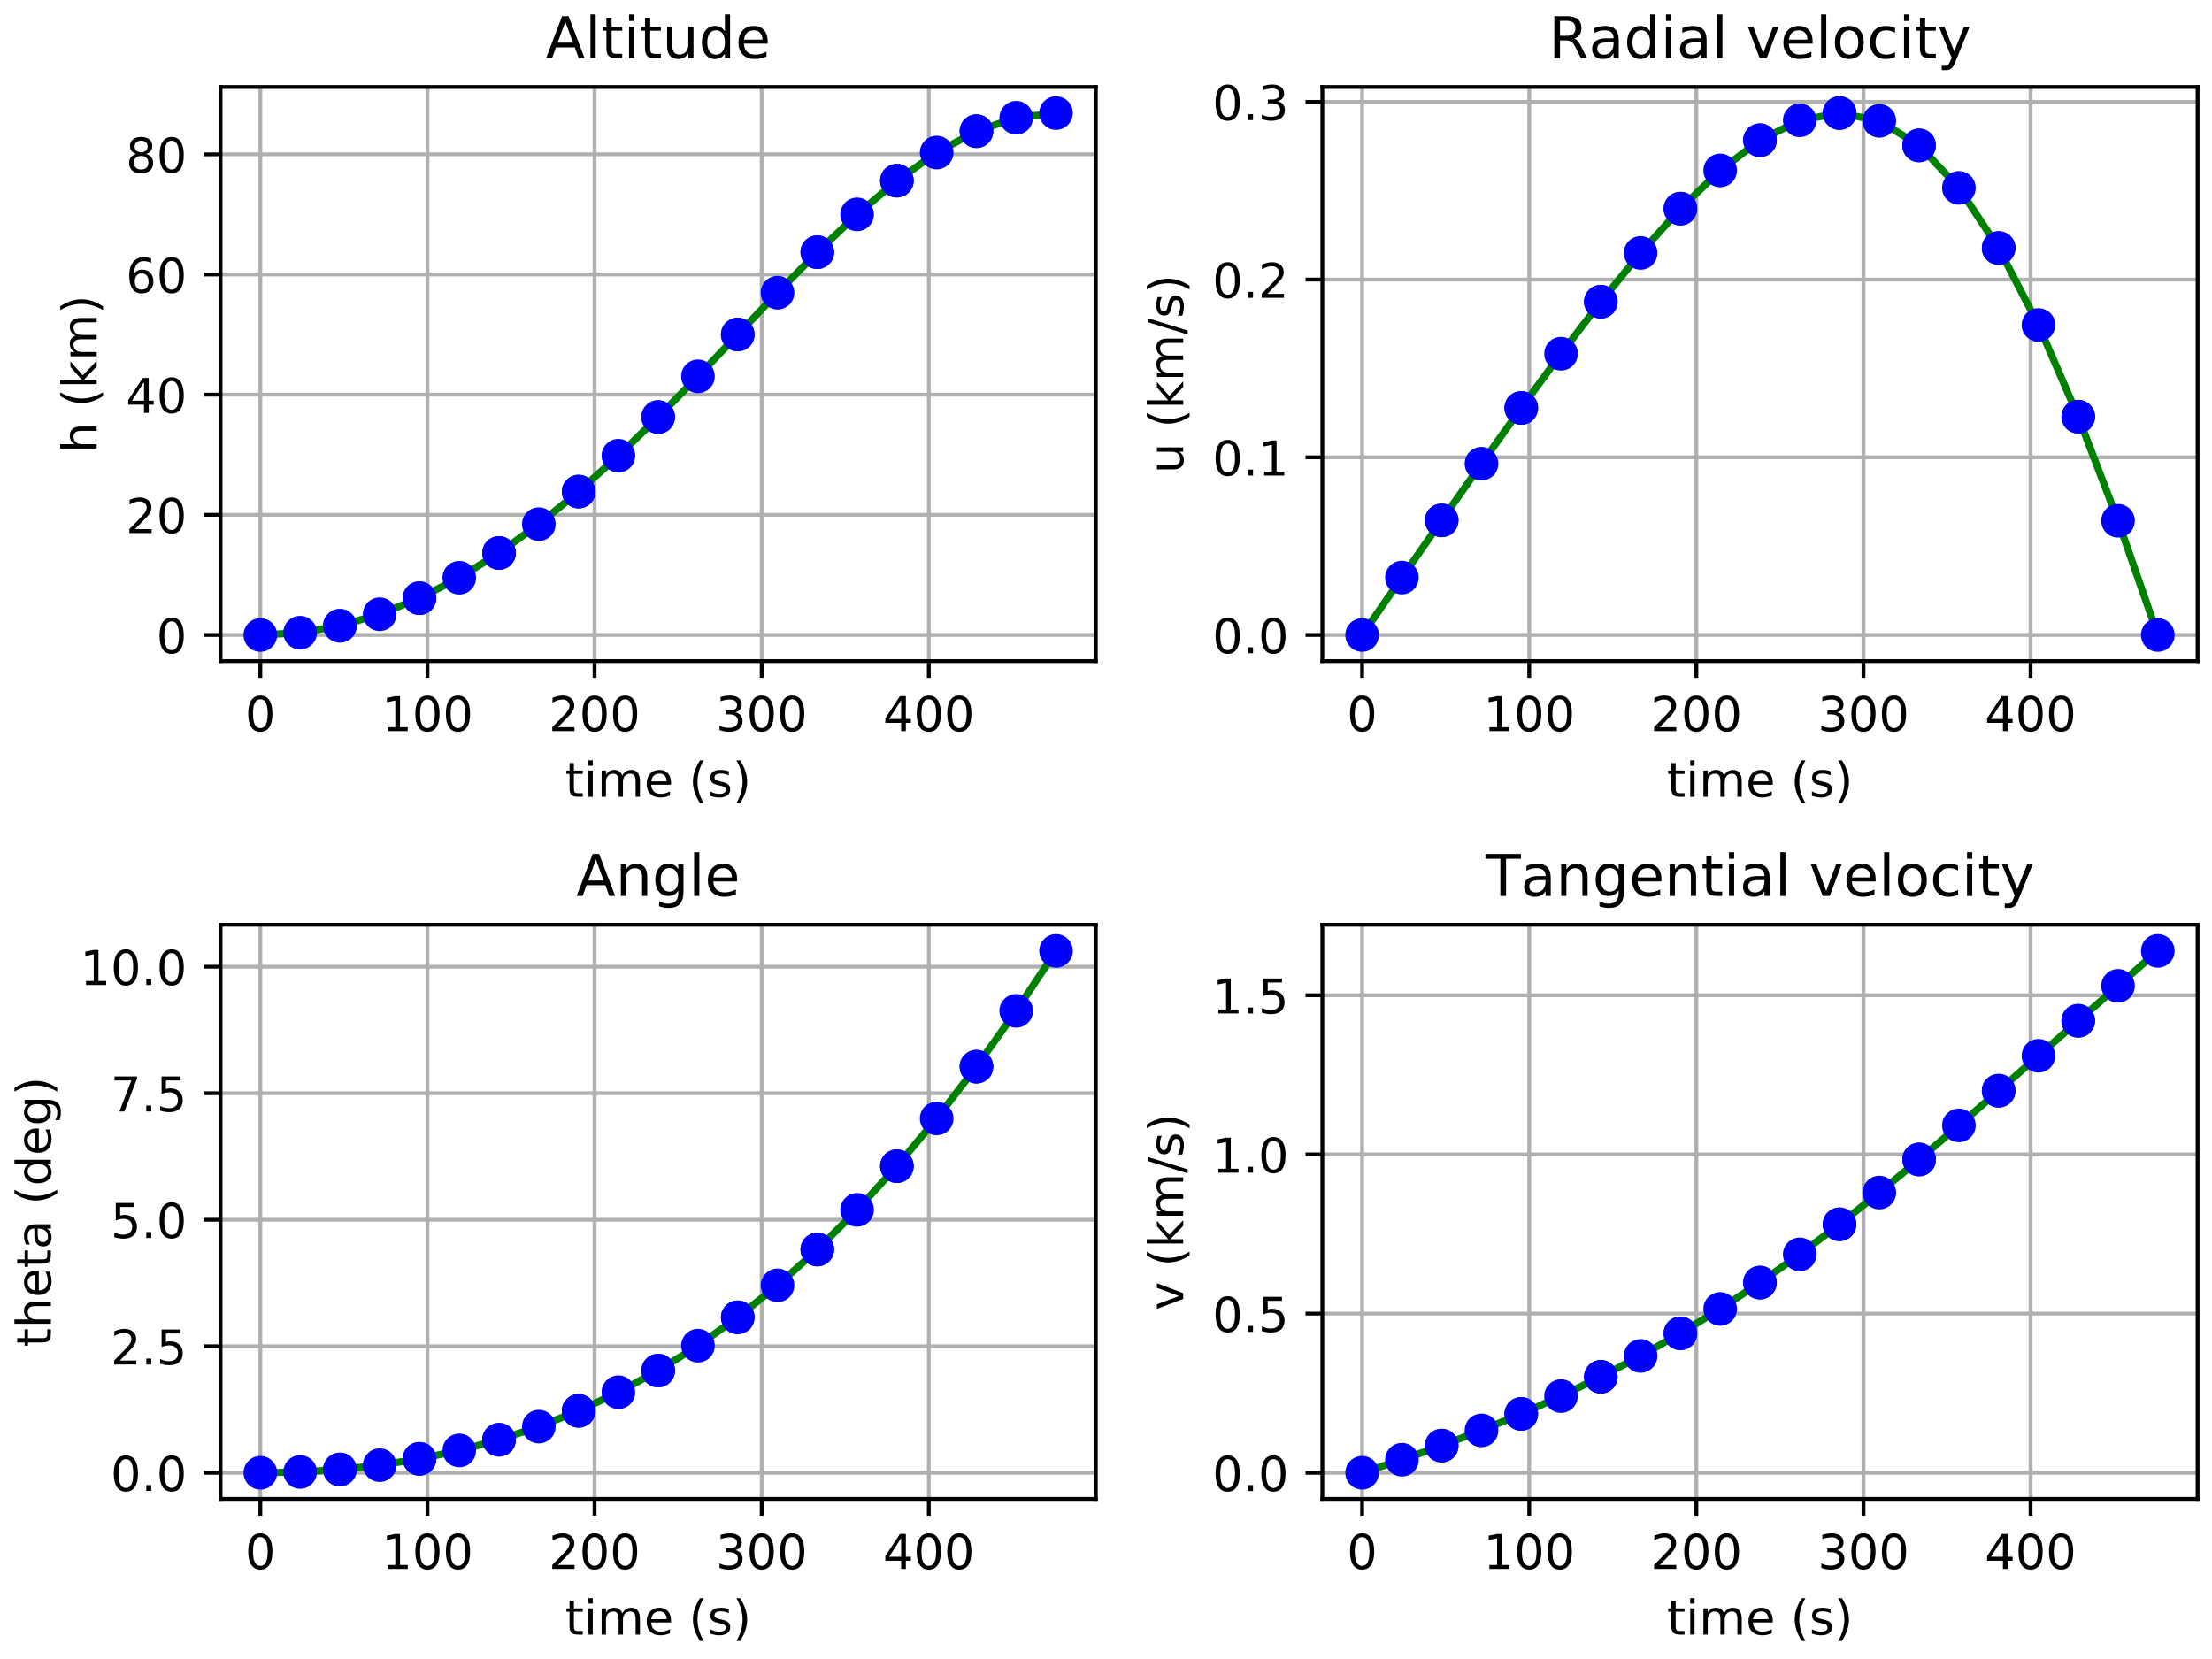 <?xml version="1.0" encoding="utf-8" standalone="no"?>
<!DOCTYPE svg PUBLIC "-//W3C//DTD SVG 1.1//EN"
  "http://www.w3.org/Graphics/SVG/1.1/DTD/svg11.dtd">
<!-- Created with matplotlib (https://matplotlib.org/) -->
<svg height="345.6pt" version="1.1" viewBox="0 0 460.8 345.6" width="460.8pt" xmlns="http://www.w3.org/2000/svg" xmlns:xlink="http://www.w3.org/1999/xlink">
 <defs>
  <style type="text/css">
*{stroke-linecap:butt;stroke-linejoin:round;white-space:pre;}
  </style>
 </defs>
 <g id="figure_1">
  <g id="patch_1">
   <path d="M 0 345.6 
L 460.8 345.6 
L 460.8 0 
L 0 0 
z
" style="fill:#ffffff;"/>
  </g>
  <g id="axes_1">
   <g id="patch_2">
    <path d="M 45.944 137.716 
L 228.277 137.716 
L 228.277 18.118 
L 45.944 18.118 
z
" style="fill:#ffffff;"/>
   </g>
   <g id="matplotlib.axis_1">
    <g id="xtick_1">
     <g id="line2d_1">
      <path clip-path="url(#p9b8269d77f)" d="M 54.232 137.716 
L 54.232 18.118 
" style="fill:none;stroke:#b0b0b0;stroke-linecap:square;stroke-width:0.8;"/>
     </g>
     <g id="line2d_2">
      <defs>
       <path d="M 0 0 
L 0 3.5 
" id="m2106d2673d" style="stroke:#000000;stroke-width:0.8;"/>
      </defs>
      <g>
       <use style="stroke:#000000;stroke-width:0.8;" x="54.232" xlink:href="#m2106d2673d" y="137.716"/>
      </g>
     </g>
     <g id="text_1">
      <!-- 0 -->
      <defs>
       <path d="M 31.781 66.406 
Q 24.172 66.406 20.328 58.906 
Q 16.5 51.422 16.5 36.375 
Q 16.5 21.391 20.328 13.891 
Q 24.172 6.391 31.781 6.391 
Q 39.453 6.391 43.281 13.891 
Q 47.125 21.391 47.125 36.375 
Q 47.125 51.422 43.281 58.906 
Q 39.453 66.406 31.781 66.406 
z
M 31.781 74.219 
Q 44.047 74.219 50.516 64.516 
Q 56.984 54.828 56.984 36.375 
Q 56.984 17.969 50.516 8.266 
Q 44.047 -1.422 31.781 -1.422 
Q 19.531 -1.422 13.062 8.266 
Q 6.594 17.969 6.594 36.375 
Q 6.594 54.828 13.062 64.516 
Q 19.531 74.219 31.781 74.219 
z
" id="DejaVuSans-48"/>
      </defs>
      <g transform="translate(51.051 152.314)scale(0.1 -0.1)">
       <use xlink:href="#DejaVuSans-48"/>
      </g>
     </g>
    </g>
    <g id="xtick_2">
     <g id="line2d_3">
      <path clip-path="url(#p9b8269d77f)" d="M 89.045 137.716 
L 89.045 18.118 
" style="fill:none;stroke:#b0b0b0;stroke-linecap:square;stroke-width:0.8;"/>
     </g>
     <g id="line2d_4">
      <g>
       <use style="stroke:#000000;stroke-width:0.8;" x="89.045" xlink:href="#m2106d2673d" y="137.716"/>
      </g>
     </g>
     <g id="text_2">
      <!-- 100 -->
      <defs>
       <path d="M 12.406 8.297 
L 28.516 8.297 
L 28.516 63.922 
L 10.984 60.406 
L 10.984 69.391 
L 28.422 72.906 
L 38.281 72.906 
L 38.281 8.297 
L 54.391 8.297 
L 54.391 0 
L 12.406 0 
z
" id="DejaVuSans-49"/>
      </defs>
      <g transform="translate(79.501 152.314)scale(0.1 -0.1)">
       <use xlink:href="#DejaVuSans-49"/>
       <use x="63.623" xlink:href="#DejaVuSans-48"/>
       <use x="127.246" xlink:href="#DejaVuSans-48"/>
      </g>
     </g>
    </g>
    <g id="xtick_3">
     <g id="line2d_5">
      <path clip-path="url(#p9b8269d77f)" d="M 123.859 137.716 
L 123.859 18.118 
" style="fill:none;stroke:#b0b0b0;stroke-linecap:square;stroke-width:0.8;"/>
     </g>
     <g id="line2d_6">
      <g>
       <use style="stroke:#000000;stroke-width:0.8;" x="123.859" xlink:href="#m2106d2673d" y="137.716"/>
      </g>
     </g>
     <g id="text_3">
      <!-- 200 -->
      <defs>
       <path d="M 19.188 8.297 
L 53.609 8.297 
L 53.609 0 
L 7.328 0 
L 7.328 8.297 
Q 12.938 14.109 22.625 23.891 
Q 32.328 33.688 34.812 36.531 
Q 39.547 41.844 41.422 45.531 
Q 43.312 49.219 43.312 52.781 
Q 43.312 58.594 39.234 62.25 
Q 35.156 65.922 28.609 65.922 
Q 23.969 65.922 18.812 64.312 
Q 13.672 62.703 7.812 59.422 
L 7.812 69.391 
Q 13.766 71.781 18.938 73 
Q 24.125 74.219 28.422 74.219 
Q 39.75 74.219 46.484 68.547 
Q 53.219 62.891 53.219 53.422 
Q 53.219 48.922 51.531 44.891 
Q 49.859 40.875 45.406 35.406 
Q 44.188 33.984 37.641 27.219 
Q 31.109 20.453 19.188 8.297 
z
" id="DejaVuSans-50"/>
      </defs>
      <g transform="translate(114.315 152.314)scale(0.1 -0.1)">
       <use xlink:href="#DejaVuSans-50"/>
       <use x="63.623" xlink:href="#DejaVuSans-48"/>
       <use x="127.246" xlink:href="#DejaVuSans-48"/>
      </g>
     </g>
    </g>
    <g id="xtick_4">
     <g id="line2d_7">
      <path clip-path="url(#p9b8269d77f)" d="M 158.672 137.716 
L 158.672 18.118 
" style="fill:none;stroke:#b0b0b0;stroke-linecap:square;stroke-width:0.8;"/>
     </g>
     <g id="line2d_8">
      <g>
       <use style="stroke:#000000;stroke-width:0.8;" x="158.672" xlink:href="#m2106d2673d" y="137.716"/>
      </g>
     </g>
     <g id="text_4">
      <!-- 300 -->
      <defs>
       <path d="M 40.578 39.312 
Q 47.656 37.797 51.625 33 
Q 55.609 28.219 55.609 21.188 
Q 55.609 10.406 48.188 4.484 
Q 40.766 -1.422 27.094 -1.422 
Q 22.516 -1.422 17.656 -0.516 
Q 12.797 0.391 7.625 2.203 
L 7.625 11.719 
Q 11.719 9.328 16.594 8.109 
Q 21.484 6.891 26.812 6.891 
Q 36.078 6.891 40.938 10.547 
Q 45.797 14.203 45.797 21.188 
Q 45.797 27.641 41.281 31.266 
Q 36.766 34.906 28.719 34.906 
L 20.219 34.906 
L 20.219 43.016 
L 29.109 43.016 
Q 36.375 43.016 40.234 45.922 
Q 44.094 48.828 44.094 54.297 
Q 44.094 59.906 40.109 62.906 
Q 36.141 65.922 28.719 65.922 
Q 24.656 65.922 20.016 65.031 
Q 15.375 64.156 9.812 62.312 
L 9.812 71.094 
Q 15.438 72.656 20.344 73.438 
Q 25.25 74.219 29.594 74.219 
Q 40.828 74.219 47.359 69.109 
Q 53.906 64.016 53.906 55.328 
Q 53.906 49.266 50.438 45.094 
Q 46.969 40.922 40.578 39.312 
z
" id="DejaVuSans-51"/>
      </defs>
      <g transform="translate(149.128 152.314)scale(0.1 -0.1)">
       <use xlink:href="#DejaVuSans-51"/>
       <use x="63.623" xlink:href="#DejaVuSans-48"/>
       <use x="127.246" xlink:href="#DejaVuSans-48"/>
      </g>
     </g>
    </g>
    <g id="xtick_5">
     <g id="line2d_9">
      <path clip-path="url(#p9b8269d77f)" d="M 193.485 137.716 
L 193.485 18.118 
" style="fill:none;stroke:#b0b0b0;stroke-linecap:square;stroke-width:0.8;"/>
     </g>
     <g id="line2d_10">
      <g>
       <use style="stroke:#000000;stroke-width:0.8;" x="193.485" xlink:href="#m2106d2673d" y="137.716"/>
      </g>
     </g>
     <g id="text_5">
      <!-- 400 -->
      <defs>
       <path d="M 37.797 64.312 
L 12.891 25.391 
L 37.797 25.391 
z
M 35.203 72.906 
L 47.609 72.906 
L 47.609 25.391 
L 58.016 25.391 
L 58.016 17.188 
L 47.609 17.188 
L 47.609 0 
L 37.797 0 
L 37.797 17.188 
L 4.891 17.188 
L 4.891 26.703 
z
" id="DejaVuSans-52"/>
      </defs>
      <g transform="translate(183.942 152.314)scale(0.1 -0.1)">
       <use xlink:href="#DejaVuSans-52"/>
       <use x="63.623" xlink:href="#DejaVuSans-48"/>
       <use x="127.246" xlink:href="#DejaVuSans-48"/>
      </g>
     </g>
    </g>
    <g id="text_6">
     <!-- time (s) -->
     <defs>
      <path d="M 18.312 70.219 
L 18.312 54.688 
L 36.812 54.688 
L 36.812 47.703 
L 18.312 47.703 
L 18.312 18.016 
Q 18.312 11.328 20.141 9.422 
Q 21.969 7.516 27.594 7.516 
L 36.812 7.516 
L 36.812 0 
L 27.594 0 
Q 17.188 0 13.234 3.875 
Q 9.281 7.766 9.281 18.016 
L 9.281 47.703 
L 2.688 47.703 
L 2.688 54.688 
L 9.281 54.688 
L 9.281 70.219 
z
" id="DejaVuSans-116"/>
      <path d="M 9.422 54.688 
L 18.406 54.688 
L 18.406 0 
L 9.422 0 
z
M 9.422 75.984 
L 18.406 75.984 
L 18.406 64.594 
L 9.422 64.594 
z
" id="DejaVuSans-105"/>
      <path d="M 52 44.188 
Q 55.375 50.25 60.062 53.125 
Q 64.75 56 71.094 56 
Q 79.641 56 84.281 50.016 
Q 88.922 44.047 88.922 33.016 
L 88.922 0 
L 79.891 0 
L 79.891 32.719 
Q 79.891 40.578 77.094 44.375 
Q 74.312 48.188 68.609 48.188 
Q 61.625 48.188 57.562 43.547 
Q 53.516 38.922 53.516 30.906 
L 53.516 0 
L 44.484 0 
L 44.484 32.719 
Q 44.484 40.625 41.703 44.406 
Q 38.922 48.188 33.109 48.188 
Q 26.219 48.188 22.156 43.531 
Q 18.109 38.875 18.109 30.906 
L 18.109 0 
L 9.078 0 
L 9.078 54.688 
L 18.109 54.688 
L 18.109 46.188 
Q 21.188 51.219 25.484 53.609 
Q 29.781 56 35.688 56 
Q 41.656 56 45.828 52.969 
Q 50 49.953 52 44.188 
z
" id="DejaVuSans-109"/>
      <path d="M 56.203 29.594 
L 56.203 25.203 
L 14.891 25.203 
Q 15.484 15.922 20.484 11.062 
Q 25.484 6.203 34.422 6.203 
Q 39.594 6.203 44.453 7.469 
Q 49.312 8.734 54.109 11.281 
L 54.109 2.781 
Q 49.266 0.734 44.188 -0.344 
Q 39.109 -1.422 33.891 -1.422 
Q 20.797 -1.422 13.156 6.188 
Q 5.516 13.812 5.516 26.812 
Q 5.516 40.234 12.766 48.109 
Q 20.016 56 32.328 56 
Q 43.359 56 49.781 48.891 
Q 56.203 41.797 56.203 29.594 
z
M 47.219 32.234 
Q 47.125 39.594 43.094 43.984 
Q 39.062 48.391 32.422 48.391 
Q 24.906 48.391 20.391 44.141 
Q 15.875 39.891 15.188 32.172 
z
" id="DejaVuSans-101"/>
      <path id="DejaVuSans-32"/>
      <path d="M 31 75.875 
Q 24.469 64.656 21.281 53.656 
Q 18.109 42.672 18.109 31.391 
Q 18.109 20.125 21.312 9.062 
Q 24.516 -2 31 -13.188 
L 23.188 -13.188 
Q 15.875 -1.703 12.234 9.375 
Q 8.594 20.453 8.594 31.391 
Q 8.594 42.281 12.203 53.312 
Q 15.828 64.359 23.188 75.875 
z
" id="DejaVuSans-40"/>
      <path d="M 44.281 53.078 
L 44.281 44.578 
Q 40.484 46.531 36.375 47.5 
Q 32.281 48.484 27.875 48.484 
Q 21.188 48.484 17.844 46.438 
Q 14.5 44.391 14.5 40.281 
Q 14.5 37.156 16.891 35.375 
Q 19.281 33.594 26.516 31.984 
L 29.594 31.297 
Q 39.156 29.25 43.188 25.516 
Q 47.219 21.781 47.219 15.094 
Q 47.219 7.469 41.188 3.016 
Q 35.156 -1.422 24.609 -1.422 
Q 20.219 -1.422 15.453 -0.562 
Q 10.688 0.297 5.422 2 
L 5.422 11.281 
Q 10.406 8.688 15.234 7.391 
Q 20.062 6.109 24.812 6.109 
Q 31.156 6.109 34.562 8.281 
Q 37.984 10.453 37.984 14.406 
Q 37.984 18.062 35.516 20.016 
Q 33.062 21.969 24.703 23.781 
L 21.578 24.516 
Q 13.234 26.266 9.516 29.906 
Q 5.812 33.547 5.812 39.891 
Q 5.812 47.609 11.281 51.797 
Q 16.75 56 26.812 56 
Q 31.781 56 36.172 55.266 
Q 40.578 54.547 44.281 53.078 
z
" id="DejaVuSans-115"/>
      <path d="M 8.016 75.875 
L 15.828 75.875 
Q 23.141 64.359 26.781 53.312 
Q 30.422 42.281 30.422 31.391 
Q 30.422 20.453 26.781 9.375 
Q 23.141 -1.703 15.828 -13.188 
L 8.016 -13.188 
Q 14.5 -2 17.703 9.062 
Q 20.906 20.125 20.906 31.391 
Q 20.906 42.672 17.703 53.656 
Q 14.5 64.656 8.016 75.875 
z
" id="DejaVuSans-41"/>
     </defs>
     <g transform="translate(117.719 165.992)scale(0.1 -0.1)">
      <use xlink:href="#DejaVuSans-116"/>
      <use x="39.209" xlink:href="#DejaVuSans-105"/>
      <use x="66.992" xlink:href="#DejaVuSans-109"/>
      <use x="164.404" xlink:href="#DejaVuSans-101"/>
      <use x="225.928" xlink:href="#DejaVuSans-32"/>
      <use x="257.715" xlink:href="#DejaVuSans-40"/>
      <use x="296.729" xlink:href="#DejaVuSans-115"/>
      <use x="348.828" xlink:href="#DejaVuSans-41"/>
     </g>
    </g>
   </g>
   <g id="matplotlib.axis_2">
    <g id="ytick_1">
     <g id="line2d_11">
      <path clip-path="url(#p9b8269d77f)" d="M 45.944 132.279 
L 228.277 132.279 
" style="fill:none;stroke:#b0b0b0;stroke-linecap:square;stroke-width:0.8;"/>
     </g>
     <g id="line2d_12">
      <defs>
       <path d="M 0 0 
L -3.5 0 
" id="m6f296584f8" style="stroke:#000000;stroke-width:0.8;"/>
      </defs>
      <g>
       <use style="stroke:#000000;stroke-width:0.8;" x="45.944" xlink:href="#m6f296584f8" y="132.279"/>
      </g>
     </g>
     <g id="text_7">
      <!-- 0 -->
      <g transform="translate(32.581 136.078)scale(0.1 -0.1)">
       <use xlink:href="#DejaVuSans-48"/>
      </g>
     </g>
    </g>
    <g id="ytick_2">
     <g id="line2d_13">
      <path clip-path="url(#p9b8269d77f)" d="M 45.944 107.248 
L 228.277 107.248 
" style="fill:none;stroke:#b0b0b0;stroke-linecap:square;stroke-width:0.8;"/>
     </g>
     <g id="line2d_14">
      <g>
       <use style="stroke:#000000;stroke-width:0.8;" x="45.944" xlink:href="#m6f296584f8" y="107.248"/>
      </g>
     </g>
     <g id="text_8">
      <!-- 20 -->
      <g transform="translate(26.219 111.047)scale(0.1 -0.1)">
       <use xlink:href="#DejaVuSans-50"/>
       <use x="63.623" xlink:href="#DejaVuSans-48"/>
      </g>
     </g>
    </g>
    <g id="ytick_3">
     <g id="line2d_15">
      <path clip-path="url(#p9b8269d77f)" d="M 45.944 82.216 
L 228.277 82.216 
" style="fill:none;stroke:#b0b0b0;stroke-linecap:square;stroke-width:0.8;"/>
     </g>
     <g id="line2d_16">
      <g>
       <use style="stroke:#000000;stroke-width:0.8;" x="45.944" xlink:href="#m6f296584f8" y="82.216"/>
      </g>
     </g>
     <g id="text_9">
      <!-- 40 -->
      <g transform="translate(26.219 86.015)scale(0.1 -0.1)">
       <use xlink:href="#DejaVuSans-52"/>
       <use x="63.623" xlink:href="#DejaVuSans-48"/>
      </g>
     </g>
    </g>
    <g id="ytick_4">
     <g id="line2d_17">
      <path clip-path="url(#p9b8269d77f)" d="M 45.944 57.185 
L 228.277 57.185 
" style="fill:none;stroke:#b0b0b0;stroke-linecap:square;stroke-width:0.8;"/>
     </g>
     <g id="line2d_18">
      <g>
       <use style="stroke:#000000;stroke-width:0.8;" x="45.944" xlink:href="#m6f296584f8" y="57.185"/>
      </g>
     </g>
     <g id="text_10">
      <!-- 60 -->
      <defs>
       <path d="M 33.016 40.375 
Q 26.375 40.375 22.484 35.828 
Q 18.609 31.297 18.609 23.391 
Q 18.609 15.531 22.484 10.953 
Q 26.375 6.391 33.016 6.391 
Q 39.656 6.391 43.531 10.953 
Q 47.406 15.531 47.406 23.391 
Q 47.406 31.297 43.531 35.828 
Q 39.656 40.375 33.016 40.375 
z
M 52.594 71.297 
L 52.594 62.312 
Q 48.875 64.062 45.094 64.984 
Q 41.312 65.922 37.594 65.922 
Q 27.828 65.922 22.672 59.328 
Q 17.531 52.734 16.797 39.406 
Q 19.672 43.656 24.016 45.922 
Q 28.375 48.188 33.594 48.188 
Q 44.578 48.188 50.953 41.516 
Q 57.328 34.859 57.328 23.391 
Q 57.328 12.156 50.688 5.359 
Q 44.047 -1.422 33.016 -1.422 
Q 20.359 -1.422 13.672 8.266 
Q 6.984 17.969 6.984 36.375 
Q 6.984 53.656 15.188 63.938 
Q 23.391 74.219 37.203 74.219 
Q 40.922 74.219 44.703 73.484 
Q 48.484 72.75 52.594 71.297 
z
" id="DejaVuSans-54"/>
      </defs>
      <g transform="translate(26.219 60.984)scale(0.1 -0.1)">
       <use xlink:href="#DejaVuSans-54"/>
       <use x="63.623" xlink:href="#DejaVuSans-48"/>
      </g>
     </g>
    </g>
    <g id="ytick_5">
     <g id="line2d_19">
      <path clip-path="url(#p9b8269d77f)" d="M 45.944 32.153 
L 228.277 32.153 
" style="fill:none;stroke:#b0b0b0;stroke-linecap:square;stroke-width:0.8;"/>
     </g>
     <g id="line2d_20">
      <g>
       <use style="stroke:#000000;stroke-width:0.8;" x="45.944" xlink:href="#m6f296584f8" y="32.153"/>
      </g>
     </g>
     <g id="text_11">
      <!-- 80 -->
      <defs>
       <path d="M 31.781 34.625 
Q 24.75 34.625 20.719 30.859 
Q 16.703 27.094 16.703 20.516 
Q 16.703 13.922 20.719 10.156 
Q 24.75 6.391 31.781 6.391 
Q 38.812 6.391 42.859 10.172 
Q 46.922 13.969 46.922 20.516 
Q 46.922 27.094 42.891 30.859 
Q 38.875 34.625 31.781 34.625 
z
M 21.922 38.812 
Q 15.578 40.375 12.031 44.719 
Q 8.5 49.078 8.5 55.328 
Q 8.5 64.062 14.719 69.141 
Q 20.953 74.219 31.781 74.219 
Q 42.672 74.219 48.875 69.141 
Q 55.078 64.062 55.078 55.328 
Q 55.078 49.078 51.531 44.719 
Q 48 40.375 41.703 38.812 
Q 48.828 37.156 52.797 32.312 
Q 56.781 27.484 56.781 20.516 
Q 56.781 9.906 50.312 4.234 
Q 43.844 -1.422 31.781 -1.422 
Q 19.734 -1.422 13.25 4.234 
Q 6.781 9.906 6.781 20.516 
Q 6.781 27.484 10.781 32.312 
Q 14.797 37.156 21.922 38.812 
z
M 18.312 54.391 
Q 18.312 48.734 21.844 45.562 
Q 25.391 42.391 31.781 42.391 
Q 38.141 42.391 41.719 45.562 
Q 45.312 48.734 45.312 54.391 
Q 45.312 60.062 41.719 63.234 
Q 38.141 66.406 31.781 66.406 
Q 25.391 66.406 21.844 63.234 
Q 18.312 60.062 18.312 54.391 
z
" id="DejaVuSans-56"/>
      </defs>
      <g transform="translate(26.219 35.952)scale(0.1 -0.1)">
       <use xlink:href="#DejaVuSans-56"/>
       <use x="63.623" xlink:href="#DejaVuSans-48"/>
      </g>
     </g>
    </g>
    <g id="text_12">
     <!-- h (km) -->
     <defs>
      <path d="M 54.891 33.016 
L 54.891 0 
L 45.906 0 
L 45.906 32.719 
Q 45.906 40.484 42.875 44.328 
Q 39.844 48.188 33.797 48.188 
Q 26.516 48.188 22.312 43.547 
Q 18.109 38.922 18.109 30.906 
L 18.109 0 
L 9.078 0 
L 9.078 75.984 
L 18.109 75.984 
L 18.109 46.188 
Q 21.344 51.125 25.703 53.562 
Q 30.078 56 35.797 56 
Q 45.219 56 50.047 50.172 
Q 54.891 44.344 54.891 33.016 
z
" id="DejaVuSans-104"/>
      <path d="M 9.078 75.984 
L 18.109 75.984 
L 18.109 31.109 
L 44.922 54.688 
L 56.391 54.688 
L 27.391 29.109 
L 57.625 0 
L 45.906 0 
L 18.109 26.703 
L 18.109 0 
L 9.078 0 
z
" id="DejaVuSans-107"/>
     </defs>
     <g transform="translate(20.139 94.342)rotate(-90)scale(0.1 -0.1)">
      <use xlink:href="#DejaVuSans-104"/>
      <use x="63.379" xlink:href="#DejaVuSans-32"/>
      <use x="95.166" xlink:href="#DejaVuSans-40"/>
      <use x="134.18" xlink:href="#DejaVuSans-107"/>
      <use x="192.09" xlink:href="#DejaVuSans-109"/>
      <use x="289.502" xlink:href="#DejaVuSans-41"/>
     </g>
    </g>
   </g>
   <g id="line2d_21">
    <path clip-path="url(#p9b8269d77f)" d="M 54.232 132.279 
L 62.52 131.798 
L 70.808 130.355 
L 70.808 130.355 
L 79.095 127.957 
L 87.383 124.616 
L 87.383 124.616 
L 95.671 120.352 
L 103.959 115.196 
L 103.959 115.196 
L 112.247 109.193 
L 120.535 102.409 
L 120.535 102.409 
L 128.823 94.93 
L 137.111 86.875 
L 137.111 86.875 
L 145.398 78.396 
L 153.686 69.686 
L 153.686 69.686 
L 161.974 60.978 
L 170.262 52.538 
L 170.262 52.538 
L 178.55 44.66 
L 186.838 37.643 
L 186.838 37.643 
L 195.126 31.777 
L 203.413 27.329 
L 203.413 27.329 
L 211.701 24.525 
L 219.989 23.555 
" style="fill:none;stroke:#008000;stroke-linecap:square;stroke-width:1.5;"/>
   </g>
   <g id="line2d_22">
    <defs>
     <path d="M 0 3 
C 0.796 3 1.559 2.684 2.121 2.121 
C 2.684 1.559 3 0.796 3 0 
C 3 -0.796 2.684 -1.559 2.121 -2.121 
C 1.559 -2.684 0.796 -3 0 -3 
C -0.796 -3 -1.559 -2.684 -2.121 -2.121 
C -2.684 -1.559 -3 -0.796 -3 0 
C -3 0.796 -2.684 1.559 -2.121 2.121 
C -1.559 2.684 -0.796 3 0 3 
z
" id="md7895fdb7f" style="stroke:#0000ff;"/>
    </defs>
    <g clip-path="url(#p9b8269d77f)">
     <use style="fill:#0000ff;stroke:#0000ff;" x="54.232" xlink:href="#md7895fdb7f" y="132.279"/>
     <use style="fill:#0000ff;stroke:#0000ff;" x="62.52" xlink:href="#md7895fdb7f" y="131.798"/>
     <use style="fill:#0000ff;stroke:#0000ff;" x="70.808" xlink:href="#md7895fdb7f" y="130.355"/>
     <use style="fill:#0000ff;stroke:#0000ff;" x="70.808" xlink:href="#md7895fdb7f" y="130.355"/>
     <use style="fill:#0000ff;stroke:#0000ff;" x="79.095" xlink:href="#md7895fdb7f" y="127.957"/>
     <use style="fill:#0000ff;stroke:#0000ff;" x="87.383" xlink:href="#md7895fdb7f" y="124.616"/>
     <use style="fill:#0000ff;stroke:#0000ff;" x="87.383" xlink:href="#md7895fdb7f" y="124.616"/>
     <use style="fill:#0000ff;stroke:#0000ff;" x="95.671" xlink:href="#md7895fdb7f" y="120.351"/>
     <use style="fill:#0000ff;stroke:#0000ff;" x="103.959" xlink:href="#md7895fdb7f" y="115.195"/>
     <use style="fill:#0000ff;stroke:#0000ff;" x="103.959" xlink:href="#md7895fdb7f" y="115.195"/>
     <use style="fill:#0000ff;stroke:#0000ff;" x="112.247" xlink:href="#md7895fdb7f" y="109.192"/>
     <use style="fill:#0000ff;stroke:#0000ff;" x="120.535" xlink:href="#md7895fdb7f" y="102.408"/>
     <use style="fill:#0000ff;stroke:#0000ff;" x="120.535" xlink:href="#md7895fdb7f" y="102.408"/>
     <use style="fill:#0000ff;stroke:#0000ff;" x="128.823" xlink:href="#md7895fdb7f" y="94.928"/>
     <use style="fill:#0000ff;stroke:#0000ff;" x="137.111" xlink:href="#md7895fdb7f" y="86.874"/>
     <use style="fill:#0000ff;stroke:#0000ff;" x="137.111" xlink:href="#md7895fdb7f" y="86.874"/>
     <use style="fill:#0000ff;stroke:#0000ff;" x="145.398" xlink:href="#md7895fdb7f" y="78.394"/>
     <use style="fill:#0000ff;stroke:#0000ff;" x="153.686" xlink:href="#md7895fdb7f" y="69.686"/>
     <use style="fill:#0000ff;stroke:#0000ff;" x="153.686" xlink:href="#md7895fdb7f" y="69.686"/>
     <use style="fill:#0000ff;stroke:#0000ff;" x="161.974" xlink:href="#md7895fdb7f" y="60.976"/>
     <use style="fill:#0000ff;stroke:#0000ff;" x="170.262" xlink:href="#md7895fdb7f" y="52.538"/>
     <use style="fill:#0000ff;stroke:#0000ff;" x="170.262" xlink:href="#md7895fdb7f" y="52.538"/>
     <use style="fill:#0000ff;stroke:#0000ff;" x="178.55" xlink:href="#md7895fdb7f" y="44.66"/>
     <use style="fill:#0000ff;stroke:#0000ff;" x="186.838" xlink:href="#md7895fdb7f" y="37.642"/>
     <use style="fill:#0000ff;stroke:#0000ff;" x="186.838" xlink:href="#md7895fdb7f" y="37.642"/>
     <use style="fill:#0000ff;stroke:#0000ff;" x="195.126" xlink:href="#md7895fdb7f" y="31.778"/>
     <use style="fill:#0000ff;stroke:#0000ff;" x="203.413" xlink:href="#md7895fdb7f" y="27.328"/>
     <use style="fill:#0000ff;stroke:#0000ff;" x="203.413" xlink:href="#md7895fdb7f" y="27.328"/>
     <use style="fill:#0000ff;stroke:#0000ff;" x="211.701" xlink:href="#md7895fdb7f" y="24.526"/>
     <use style="fill:#0000ff;stroke:#0000ff;" x="219.989" xlink:href="#md7895fdb7f" y="23.555"/>
    </g>
   </g>
   <g id="patch_3">
    <path d="M 45.944 137.716 
L 45.944 18.118 
" style="fill:none;stroke:#000000;stroke-linecap:square;stroke-linejoin:miter;stroke-width:0.8;"/>
   </g>
   <g id="patch_4">
    <path d="M 228.277 137.716 
L 228.277 18.118 
" style="fill:none;stroke:#000000;stroke-linecap:square;stroke-linejoin:miter;stroke-width:0.8;"/>
   </g>
   <g id="patch_5">
    <path d="M 45.944 137.716 
L 228.277 137.716 
" style="fill:none;stroke:#000000;stroke-linecap:square;stroke-linejoin:miter;stroke-width:0.8;"/>
   </g>
   <g id="patch_6">
    <path d="M 45.944 18.118 
L 228.277 18.118 
" style="fill:none;stroke:#000000;stroke-linecap:square;stroke-linejoin:miter;stroke-width:0.8;"/>
   </g>
   <g id="text_13">
    <!-- Altitude -->
    <defs>
     <path d="M 34.188 63.188 
L 20.797 26.906 
L 47.609 26.906 
z
M 28.609 72.906 
L 39.797 72.906 
L 67.578 0 
L 57.328 0 
L 50.688 18.703 
L 17.828 18.703 
L 11.188 0 
L 0.781 0 
z
" id="DejaVuSans-65"/>
     <path d="M 9.422 75.984 
L 18.406 75.984 
L 18.406 0 
L 9.422 0 
z
" id="DejaVuSans-108"/>
     <path d="M 8.5 21.578 
L 8.5 54.688 
L 17.484 54.688 
L 17.484 21.922 
Q 17.484 14.156 20.5 10.266 
Q 23.531 6.391 29.594 6.391 
Q 36.859 6.391 41.078 11.031 
Q 45.312 15.672 45.312 23.688 
L 45.312 54.688 
L 54.297 54.688 
L 54.297 0 
L 45.312 0 
L 45.312 8.406 
Q 42.047 3.422 37.719 1 
Q 33.406 -1.422 27.688 -1.422 
Q 18.266 -1.422 13.375 4.438 
Q 8.5 10.297 8.5 21.578 
z
M 31.109 56 
z
" id="DejaVuSans-117"/>
     <path d="M 45.406 46.391 
L 45.406 75.984 
L 54.391 75.984 
L 54.391 0 
L 45.406 0 
L 45.406 8.203 
Q 42.578 3.328 38.25 0.953 
Q 33.938 -1.422 27.875 -1.422 
Q 17.969 -1.422 11.734 6.484 
Q 5.516 14.406 5.516 27.297 
Q 5.516 40.188 11.734 48.094 
Q 17.969 56 27.875 56 
Q 33.938 56 38.25 53.625 
Q 42.578 51.266 45.406 46.391 
z
M 14.797 27.297 
Q 14.797 17.391 18.875 11.75 
Q 22.953 6.109 30.078 6.109 
Q 37.203 6.109 41.297 11.75 
Q 45.406 17.391 45.406 27.297 
Q 45.406 37.203 41.297 42.844 
Q 37.203 48.484 30.078 48.484 
Q 22.953 48.484 18.875 42.844 
Q 14.797 37.203 14.797 27.297 
z
" id="DejaVuSans-100"/>
    </defs>
    <g transform="translate(113.665 12.118)scale(0.12 -0.12)">
     <use xlink:href="#DejaVuSans-65"/>
     <use x="68.408" xlink:href="#DejaVuSans-108"/>
     <use x="96.191" xlink:href="#DejaVuSans-116"/>
     <use x="135.4" xlink:href="#DejaVuSans-105"/>
     <use x="163.184" xlink:href="#DejaVuSans-116"/>
     <use x="202.393" xlink:href="#DejaVuSans-117"/>
     <use x="265.771" xlink:href="#DejaVuSans-100"/>
     <use x="329.248" xlink:href="#DejaVuSans-101"/>
    </g>
   </g>
  </g>
  <g id="axes_2">
   <g id="patch_7">
    <path d="M 275.467 137.716 
L 457.8 137.716 
L 457.8 18.118 
L 275.467 18.118 
z
" style="fill:#ffffff;"/>
   </g>
   <g id="matplotlib.axis_3">
    <g id="xtick_6">
     <g id="line2d_23">
      <path clip-path="url(#p13f896d8fa)" d="M 283.755 137.716 
L 283.755 18.118 
" style="fill:none;stroke:#b0b0b0;stroke-linecap:square;stroke-width:0.8;"/>
     </g>
     <g id="line2d_24">
      <g>
       <use style="stroke:#000000;stroke-width:0.8;" x="283.755" xlink:href="#m2106d2673d" y="137.716"/>
      </g>
     </g>
     <g id="text_14">
      <!-- 0 -->
      <g transform="translate(280.573 152.314)scale(0.1 -0.1)">
       <use xlink:href="#DejaVuSans-48"/>
      </g>
     </g>
    </g>
    <g id="xtick_7">
     <g id="line2d_25">
      <path clip-path="url(#p13f896d8fa)" d="M 318.568 137.716 
L 318.568 18.118 
" style="fill:none;stroke:#b0b0b0;stroke-linecap:square;stroke-width:0.8;"/>
     </g>
     <g id="line2d_26">
      <g>
       <use style="stroke:#000000;stroke-width:0.8;" x="318.568" xlink:href="#m2106d2673d" y="137.716"/>
      </g>
     </g>
     <g id="text_15">
      <!-- 100 -->
      <g transform="translate(309.024 152.314)scale(0.1 -0.1)">
       <use xlink:href="#DejaVuSans-49"/>
       <use x="63.623" xlink:href="#DejaVuSans-48"/>
       <use x="127.246" xlink:href="#DejaVuSans-48"/>
      </g>
     </g>
    </g>
    <g id="xtick_8">
     <g id="line2d_27">
      <path clip-path="url(#p13f896d8fa)" d="M 353.381 137.716 
L 353.381 18.118 
" style="fill:none;stroke:#b0b0b0;stroke-linecap:square;stroke-width:0.8;"/>
     </g>
     <g id="line2d_28">
      <g>
       <use style="stroke:#000000;stroke-width:0.8;" x="353.381" xlink:href="#m2106d2673d" y="137.716"/>
      </g>
     </g>
     <g id="text_16">
      <!-- 200 -->
      <g transform="translate(343.838 152.314)scale(0.1 -0.1)">
       <use xlink:href="#DejaVuSans-50"/>
       <use x="63.623" xlink:href="#DejaVuSans-48"/>
       <use x="127.246" xlink:href="#DejaVuSans-48"/>
      </g>
     </g>
    </g>
    <g id="xtick_9">
     <g id="line2d_29">
      <path clip-path="url(#p13f896d8fa)" d="M 388.195 137.716 
L 388.195 18.118 
" style="fill:none;stroke:#b0b0b0;stroke-linecap:square;stroke-width:0.8;"/>
     </g>
     <g id="line2d_30">
      <g>
       <use style="stroke:#000000;stroke-width:0.8;" x="388.195" xlink:href="#m2106d2673d" y="137.716"/>
      </g>
     </g>
     <g id="text_17">
      <!-- 300 -->
      <g transform="translate(378.651 152.314)scale(0.1 -0.1)">
       <use xlink:href="#DejaVuSans-51"/>
       <use x="63.623" xlink:href="#DejaVuSans-48"/>
       <use x="127.246" xlink:href="#DejaVuSans-48"/>
      </g>
     </g>
    </g>
    <g id="xtick_10">
     <g id="line2d_31">
      <path clip-path="url(#p13f896d8fa)" d="M 423.008 137.716 
L 423.008 18.118 
" style="fill:none;stroke:#b0b0b0;stroke-linecap:square;stroke-width:0.8;"/>
     </g>
     <g id="line2d_32">
      <g>
       <use style="stroke:#000000;stroke-width:0.8;" x="423.008" xlink:href="#m2106d2673d" y="137.716"/>
      </g>
     </g>
     <g id="text_18">
      <!-- 400 -->
      <g transform="translate(413.464 152.314)scale(0.1 -0.1)">
       <use xlink:href="#DejaVuSans-52"/>
       <use x="63.623" xlink:href="#DejaVuSans-48"/>
       <use x="127.246" xlink:href="#DejaVuSans-48"/>
      </g>
     </g>
    </g>
    <g id="text_19">
     <!-- time (s) -->
     <g transform="translate(347.242 165.992)scale(0.1 -0.1)">
      <use xlink:href="#DejaVuSans-116"/>
      <use x="39.209" xlink:href="#DejaVuSans-105"/>
      <use x="66.992" xlink:href="#DejaVuSans-109"/>
      <use x="164.404" xlink:href="#DejaVuSans-101"/>
      <use x="225.928" xlink:href="#DejaVuSans-32"/>
      <use x="257.715" xlink:href="#DejaVuSans-40"/>
      <use x="296.729" xlink:href="#DejaVuSans-115"/>
      <use x="348.828" xlink:href="#DejaVuSans-41"/>
     </g>
    </g>
   </g>
   <g id="matplotlib.axis_4">
    <g id="ytick_6">
     <g id="line2d_33">
      <path clip-path="url(#p13f896d8fa)" d="M 275.467 132.279 
L 457.8 132.279 
" style="fill:none;stroke:#b0b0b0;stroke-linecap:square;stroke-width:0.8;"/>
     </g>
     <g id="line2d_34">
      <g>
       <use style="stroke:#000000;stroke-width:0.8;" x="275.467" xlink:href="#m6f296584f8" y="132.279"/>
      </g>
     </g>
     <g id="text_20">
      <!-- 0.0 -->
      <defs>
       <path d="M 10.688 12.406 
L 21 12.406 
L 21 0 
L 10.688 0 
z
" id="DejaVuSans-46"/>
      </defs>
      <g transform="translate(252.564 136.078)scale(0.1 -0.1)">
       <use xlink:href="#DejaVuSans-48"/>
       <use x="63.623" xlink:href="#DejaVuSans-46"/>
       <use x="95.41" xlink:href="#DejaVuSans-48"/>
      </g>
     </g>
    </g>
    <g id="ytick_7">
     <g id="line2d_35">
      <path clip-path="url(#p13f896d8fa)" d="M 275.467 95.262 
L 457.8 95.262 
" style="fill:none;stroke:#b0b0b0;stroke-linecap:square;stroke-width:0.8;"/>
     </g>
     <g id="line2d_36">
      <g>
       <use style="stroke:#000000;stroke-width:0.8;" x="275.467" xlink:href="#m6f296584f8" y="95.262"/>
      </g>
     </g>
     <g id="text_21">
      <!-- 0.1 -->
      <g transform="translate(252.564 99.061)scale(0.1 -0.1)">
       <use xlink:href="#DejaVuSans-48"/>
       <use x="63.623" xlink:href="#DejaVuSans-46"/>
       <use x="95.41" xlink:href="#DejaVuSans-49"/>
      </g>
     </g>
    </g>
    <g id="ytick_8">
     <g id="line2d_37">
      <path clip-path="url(#p13f896d8fa)" d="M 275.467 58.244 
L 457.8 58.244 
" style="fill:none;stroke:#b0b0b0;stroke-linecap:square;stroke-width:0.8;"/>
     </g>
     <g id="line2d_38">
      <g>
       <use style="stroke:#000000;stroke-width:0.8;" x="275.467" xlink:href="#m6f296584f8" y="58.244"/>
      </g>
     </g>
     <g id="text_22">
      <!-- 0.2 -->
      <g transform="translate(252.564 62.043)scale(0.1 -0.1)">
       <use xlink:href="#DejaVuSans-48"/>
       <use x="63.623" xlink:href="#DejaVuSans-46"/>
       <use x="95.41" xlink:href="#DejaVuSans-50"/>
      </g>
     </g>
    </g>
    <g id="ytick_9">
     <g id="line2d_39">
      <path clip-path="url(#p13f896d8fa)" d="M 275.467 21.227 
L 457.8 21.227 
" style="fill:none;stroke:#b0b0b0;stroke-linecap:square;stroke-width:0.8;"/>
     </g>
     <g id="line2d_40">
      <g>
       <use style="stroke:#000000;stroke-width:0.8;" x="275.467" xlink:href="#m6f296584f8" y="21.227"/>
      </g>
     </g>
     <g id="text_23">
      <!-- 0.3 -->
      <g transform="translate(252.564 25.026)scale(0.1 -0.1)">
       <use xlink:href="#DejaVuSans-48"/>
       <use x="63.623" xlink:href="#DejaVuSans-46"/>
       <use x="95.41" xlink:href="#DejaVuSans-51"/>
      </g>
     </g>
    </g>
    <g id="text_24">
     <!-- u (km/s) -->
     <defs>
      <path d="M 25.391 72.906 
L 33.688 72.906 
L 8.297 -9.281 
L 0 -9.281 
z
" id="DejaVuSans-47"/>
     </defs>
     <g transform="translate(246.484 98.631)rotate(-90)scale(0.1 -0.1)">
      <use xlink:href="#DejaVuSans-117"/>
      <use x="63.379" xlink:href="#DejaVuSans-32"/>
      <use x="95.166" xlink:href="#DejaVuSans-40"/>
      <use x="134.18" xlink:href="#DejaVuSans-107"/>
      <use x="192.09" xlink:href="#DejaVuSans-109"/>
      <use x="289.502" xlink:href="#DejaVuSans-47"/>
      <use x="323.193" xlink:href="#DejaVuSans-115"/>
      <use x="375.293" xlink:href="#DejaVuSans-41"/>
     </g>
    </g>
   </g>
   <g id="line2d_41">
    <path clip-path="url(#p13f896d8fa)" d="M 283.755 132.279 
L 292.042 120.319 
L 300.33 108.402 
L 300.33 108.402 
L 308.618 96.594 
L 316.906 84.985 
L 316.906 84.985 
L 325.194 73.685 
L 333.482 62.855 
L 333.482 62.855 
L 341.77 52.693 
L 350.058 43.468 
L 350.058 43.468 
L 358.345 35.506 
L 366.633 29.217 
L 366.633 29.217 
L 374.921 25.066 
L 383.209 23.555 
L 383.209 23.555 
L 391.497 25.177 
L 399.785 30.29 
L 399.785 30.29 
L 408.073 39.134 
L 416.36 51.669 
L 416.36 51.669 
L 424.648 67.697 
L 432.936 86.798 
L 432.936 86.798 
L 441.224 108.488 
L 449.512 132.279 
" style="fill:none;stroke:#008000;stroke-linecap:square;stroke-width:1.5;"/>
   </g>
   <g id="line2d_42">
    <g clip-path="url(#p13f896d8fa)">
     <use style="fill:#0000ff;stroke:#0000ff;" x="283.755" xlink:href="#md7895fdb7f" y="132.279"/>
     <use style="fill:#0000ff;stroke:#0000ff;" x="292.042" xlink:href="#md7895fdb7f" y="120.319"/>
     <use style="fill:#0000ff;stroke:#0000ff;" x="300.33" xlink:href="#md7895fdb7f" y="108.402"/>
     <use style="fill:#0000ff;stroke:#0000ff;" x="300.33" xlink:href="#md7895fdb7f" y="108.402"/>
     <use style="fill:#0000ff;stroke:#0000ff;" x="308.618" xlink:href="#md7895fdb7f" y="96.594"/>
     <use style="fill:#0000ff;stroke:#0000ff;" x="316.906" xlink:href="#md7895fdb7f" y="84.985"/>
     <use style="fill:#0000ff;stroke:#0000ff;" x="316.906" xlink:href="#md7895fdb7f" y="84.985"/>
     <use style="fill:#0000ff;stroke:#0000ff;" x="325.194" xlink:href="#md7895fdb7f" y="73.684"/>
     <use style="fill:#0000ff;stroke:#0000ff;" x="333.482" xlink:href="#md7895fdb7f" y="62.855"/>
     <use style="fill:#0000ff;stroke:#0000ff;" x="333.482" xlink:href="#md7895fdb7f" y="62.855"/>
     <use style="fill:#0000ff;stroke:#0000ff;" x="341.77" xlink:href="#md7895fdb7f" y="52.691"/>
     <use style="fill:#0000ff;stroke:#0000ff;" x="350.058" xlink:href="#md7895fdb7f" y="43.468"/>
     <use style="fill:#0000ff;stroke:#0000ff;" x="350.058" xlink:href="#md7895fdb7f" y="43.468"/>
     <use style="fill:#0000ff;stroke:#0000ff;" x="358.345" xlink:href="#md7895fdb7f" y="35.504"/>
     <use style="fill:#0000ff;stroke:#0000ff;" x="366.633" xlink:href="#md7895fdb7f" y="29.216"/>
     <use style="fill:#0000ff;stroke:#0000ff;" x="366.633" xlink:href="#md7895fdb7f" y="29.216"/>
     <use style="fill:#0000ff;stroke:#0000ff;" x="374.921" xlink:href="#md7895fdb7f" y="25.065"/>
     <use style="fill:#0000ff;stroke:#0000ff;" x="383.209" xlink:href="#md7895fdb7f" y="23.555"/>
     <use style="fill:#0000ff;stroke:#0000ff;" x="383.209" xlink:href="#md7895fdb7f" y="23.555"/>
     <use style="fill:#0000ff;stroke:#0000ff;" x="391.497" xlink:href="#md7895fdb7f" y="25.177"/>
     <use style="fill:#0000ff;stroke:#0000ff;" x="399.785" xlink:href="#md7895fdb7f" y="30.289"/>
     <use style="fill:#0000ff;stroke:#0000ff;" x="399.785" xlink:href="#md7895fdb7f" y="30.289"/>
     <use style="fill:#0000ff;stroke:#0000ff;" x="408.073" xlink:href="#md7895fdb7f" y="39.136"/>
     <use style="fill:#0000ff;stroke:#0000ff;" x="416.36" xlink:href="#md7895fdb7f" y="51.668"/>
     <use style="fill:#0000ff;stroke:#0000ff;" x="416.36" xlink:href="#md7895fdb7f" y="51.668"/>
     <use style="fill:#0000ff;stroke:#0000ff;" x="424.648" xlink:href="#md7895fdb7f" y="67.697"/>
     <use style="fill:#0000ff;stroke:#0000ff;" x="432.936" xlink:href="#md7895fdb7f" y="86.799"/>
     <use style="fill:#0000ff;stroke:#0000ff;" x="432.936" xlink:href="#md7895fdb7f" y="86.799"/>
     <use style="fill:#0000ff;stroke:#0000ff;" x="441.224" xlink:href="#md7895fdb7f" y="108.488"/>
     <use style="fill:#0000ff;stroke:#0000ff;" x="449.512" xlink:href="#md7895fdb7f" y="132.279"/>
    </g>
   </g>
   <g id="patch_8">
    <path d="M 275.467 137.716 
L 275.467 18.118 
" style="fill:none;stroke:#000000;stroke-linecap:square;stroke-linejoin:miter;stroke-width:0.8;"/>
   </g>
   <g id="patch_9">
    <path d="M 457.8 137.716 
L 457.8 18.118 
" style="fill:none;stroke:#000000;stroke-linecap:square;stroke-linejoin:miter;stroke-width:0.8;"/>
   </g>
   <g id="patch_10">
    <path d="M 275.467 137.716 
L 457.8 137.716 
" style="fill:none;stroke:#000000;stroke-linecap:square;stroke-linejoin:miter;stroke-width:0.8;"/>
   </g>
   <g id="patch_11">
    <path d="M 275.467 18.118 
L 457.8 18.118 
" style="fill:none;stroke:#000000;stroke-linecap:square;stroke-linejoin:miter;stroke-width:0.8;"/>
   </g>
   <g id="text_25">
    <!-- Radial velocity -->
    <defs>
     <path d="M 44.391 34.188 
Q 47.562 33.109 50.562 29.594 
Q 53.562 26.078 56.594 19.922 
L 66.609 0 
L 56 0 
L 46.688 18.703 
Q 43.062 26.031 39.672 28.422 
Q 36.281 30.812 30.422 30.812 
L 19.672 30.812 
L 19.672 0 
L 9.812 0 
L 9.812 72.906 
L 32.078 72.906 
Q 44.578 72.906 50.734 67.672 
Q 56.891 62.453 56.891 51.906 
Q 56.891 45.016 53.688 40.469 
Q 50.484 35.938 44.391 34.188 
z
M 19.672 64.797 
L 19.672 38.922 
L 32.078 38.922 
Q 39.203 38.922 42.844 42.219 
Q 46.484 45.516 46.484 51.906 
Q 46.484 58.297 42.844 61.547 
Q 39.203 64.797 32.078 64.797 
z
" id="DejaVuSans-82"/>
     <path d="M 34.281 27.484 
Q 23.391 27.484 19.188 25 
Q 14.984 22.516 14.984 16.5 
Q 14.984 11.719 18.141 8.906 
Q 21.297 6.109 26.703 6.109 
Q 34.188 6.109 38.703 11.406 
Q 43.219 16.703 43.219 25.484 
L 43.219 27.484 
z
M 52.203 31.203 
L 52.203 0 
L 43.219 0 
L 43.219 8.297 
Q 40.141 3.328 35.547 0.953 
Q 30.953 -1.422 24.312 -1.422 
Q 15.922 -1.422 10.953 3.297 
Q 6 8.016 6 15.922 
Q 6 25.141 12.172 29.828 
Q 18.359 34.516 30.609 34.516 
L 43.219 34.516 
L 43.219 35.406 
Q 43.219 41.609 39.141 45 
Q 35.062 48.391 27.688 48.391 
Q 23 48.391 18.547 47.266 
Q 14.109 46.141 10.016 43.891 
L 10.016 52.203 
Q 14.938 54.109 19.578 55.047 
Q 24.219 56 28.609 56 
Q 40.484 56 46.344 49.844 
Q 52.203 43.703 52.203 31.203 
z
" id="DejaVuSans-97"/>
     <path d="M 2.984 54.688 
L 12.5 54.688 
L 29.594 8.797 
L 46.688 54.688 
L 56.203 54.688 
L 35.688 0 
L 23.484 0 
z
" id="DejaVuSans-118"/>
     <path d="M 30.609 48.391 
Q 23.391 48.391 19.188 42.75 
Q 14.984 37.109 14.984 27.297 
Q 14.984 17.484 19.156 11.844 
Q 23.344 6.203 30.609 6.203 
Q 37.797 6.203 41.984 11.859 
Q 46.188 17.531 46.188 27.297 
Q 46.188 37.016 41.984 42.703 
Q 37.797 48.391 30.609 48.391 
z
M 30.609 56 
Q 42.328 56 49.016 48.375 
Q 55.719 40.766 55.719 27.297 
Q 55.719 13.875 49.016 6.219 
Q 42.328 -1.422 30.609 -1.422 
Q 18.844 -1.422 12.172 6.219 
Q 5.516 13.875 5.516 27.297 
Q 5.516 40.766 12.172 48.375 
Q 18.844 56 30.609 56 
z
" id="DejaVuSans-111"/>
     <path d="M 48.781 52.594 
L 48.781 44.188 
Q 44.969 46.297 41.141 47.344 
Q 37.312 48.391 33.406 48.391 
Q 24.656 48.391 19.812 42.844 
Q 14.984 37.312 14.984 27.297 
Q 14.984 17.281 19.812 11.734 
Q 24.656 6.203 33.406 6.203 
Q 37.312 6.203 41.141 7.25 
Q 44.969 8.297 48.781 10.406 
L 48.781 2.094 
Q 45.016 0.344 40.984 -0.531 
Q 36.969 -1.422 32.422 -1.422 
Q 20.062 -1.422 12.781 6.344 
Q 5.516 14.109 5.516 27.297 
Q 5.516 40.672 12.859 48.328 
Q 20.219 56 33.016 56 
Q 37.156 56 41.109 55.141 
Q 45.062 54.297 48.781 52.594 
z
" id="DejaVuSans-99"/>
     <path d="M 32.172 -5.078 
Q 28.375 -14.844 24.75 -17.812 
Q 21.141 -20.797 15.094 -20.797 
L 7.906 -20.797 
L 7.906 -13.281 
L 13.188 -13.281 
Q 16.891 -13.281 18.938 -11.516 
Q 21 -9.766 23.484 -3.219 
L 25.094 0.875 
L 2.984 54.688 
L 12.5 54.688 
L 29.594 11.922 
L 46.688 54.688 
L 56.203 54.688 
z
" id="DejaVuSans-121"/>
    </defs>
    <g transform="translate(322.612 12.118)scale(0.12 -0.12)">
     <use xlink:href="#DejaVuSans-82"/>
     <use x="69.451" xlink:href="#DejaVuSans-97"/>
     <use x="130.73" xlink:href="#DejaVuSans-100"/>
     <use x="194.207" xlink:href="#DejaVuSans-105"/>
     <use x="221.99" xlink:href="#DejaVuSans-97"/>
     <use x="283.27" xlink:href="#DejaVuSans-108"/>
     <use x="311.053" xlink:href="#DejaVuSans-32"/>
     <use x="342.84" xlink:href="#DejaVuSans-118"/>
     <use x="402.02" xlink:href="#DejaVuSans-101"/>
     <use x="463.543" xlink:href="#DejaVuSans-108"/>
     <use x="491.326" xlink:href="#DejaVuSans-111"/>
     <use x="552.508" xlink:href="#DejaVuSans-99"/>
     <use x="607.488" xlink:href="#DejaVuSans-105"/>
     <use x="635.271" xlink:href="#DejaVuSans-116"/>
     <use x="674.48" xlink:href="#DejaVuSans-121"/>
    </g>
   </g>
  </g>
  <g id="axes_3">
   <g id="patch_12">
    <path d="M 45.944 312.244 
L 228.277 312.244 
L 228.277 192.646 
L 45.944 192.646 
z
" style="fill:#ffffff;"/>
   </g>
   <g id="matplotlib.axis_5">
    <g id="xtick_11">
     <g id="line2d_43">
      <path clip-path="url(#p84e657ee5b)" d="M 54.232 312.244 
L 54.232 192.646 
" style="fill:none;stroke:#b0b0b0;stroke-linecap:square;stroke-width:0.8;"/>
     </g>
     <g id="line2d_44">
      <g>
       <use style="stroke:#000000;stroke-width:0.8;" x="54.232" xlink:href="#m2106d2673d" y="312.244"/>
      </g>
     </g>
     <g id="text_26">
      <!-- 0 -->
      <g transform="translate(51.051 326.842)scale(0.1 -0.1)">
       <use xlink:href="#DejaVuSans-48"/>
      </g>
     </g>
    </g>
    <g id="xtick_12">
     <g id="line2d_45">
      <path clip-path="url(#p84e657ee5b)" d="M 89.045 312.244 
L 89.045 192.646 
" style="fill:none;stroke:#b0b0b0;stroke-linecap:square;stroke-width:0.8;"/>
     </g>
     <g id="line2d_46">
      <g>
       <use style="stroke:#000000;stroke-width:0.8;" x="89.045" xlink:href="#m2106d2673d" y="312.244"/>
      </g>
     </g>
     <g id="text_27">
      <!-- 100 -->
      <g transform="translate(79.501 326.842)scale(0.1 -0.1)">
       <use xlink:href="#DejaVuSans-49"/>
       <use x="63.623" xlink:href="#DejaVuSans-48"/>
       <use x="127.246" xlink:href="#DejaVuSans-48"/>
      </g>
     </g>
    </g>
    <g id="xtick_13">
     <g id="line2d_47">
      <path clip-path="url(#p84e657ee5b)" d="M 123.859 312.244 
L 123.859 192.646 
" style="fill:none;stroke:#b0b0b0;stroke-linecap:square;stroke-width:0.8;"/>
     </g>
     <g id="line2d_48">
      <g>
       <use style="stroke:#000000;stroke-width:0.8;" x="123.859" xlink:href="#m2106d2673d" y="312.244"/>
      </g>
     </g>
     <g id="text_28">
      <!-- 200 -->
      <g transform="translate(114.315 326.842)scale(0.1 -0.1)">
       <use xlink:href="#DejaVuSans-50"/>
       <use x="63.623" xlink:href="#DejaVuSans-48"/>
       <use x="127.246" xlink:href="#DejaVuSans-48"/>
      </g>
     </g>
    </g>
    <g id="xtick_14">
     <g id="line2d_49">
      <path clip-path="url(#p84e657ee5b)" d="M 158.672 312.244 
L 158.672 192.646 
" style="fill:none;stroke:#b0b0b0;stroke-linecap:square;stroke-width:0.8;"/>
     </g>
     <g id="line2d_50">
      <g>
       <use style="stroke:#000000;stroke-width:0.8;" x="158.672" xlink:href="#m2106d2673d" y="312.244"/>
      </g>
     </g>
     <g id="text_29">
      <!-- 300 -->
      <g transform="translate(149.128 326.842)scale(0.1 -0.1)">
       <use xlink:href="#DejaVuSans-51"/>
       <use x="63.623" xlink:href="#DejaVuSans-48"/>
       <use x="127.246" xlink:href="#DejaVuSans-48"/>
      </g>
     </g>
    </g>
    <g id="xtick_15">
     <g id="line2d_51">
      <path clip-path="url(#p84e657ee5b)" d="M 193.485 312.244 
L 193.485 192.646 
" style="fill:none;stroke:#b0b0b0;stroke-linecap:square;stroke-width:0.8;"/>
     </g>
     <g id="line2d_52">
      <g>
       <use style="stroke:#000000;stroke-width:0.8;" x="193.485" xlink:href="#m2106d2673d" y="312.244"/>
      </g>
     </g>
     <g id="text_30">
      <!-- 400 -->
      <g transform="translate(183.942 326.842)scale(0.1 -0.1)">
       <use xlink:href="#DejaVuSans-52"/>
       <use x="63.623" xlink:href="#DejaVuSans-48"/>
       <use x="127.246" xlink:href="#DejaVuSans-48"/>
      </g>
     </g>
    </g>
    <g id="text_31">
     <!-- time (s) -->
     <g transform="translate(117.719 340.52)scale(0.1 -0.1)">
      <use xlink:href="#DejaVuSans-116"/>
      <use x="39.209" xlink:href="#DejaVuSans-105"/>
      <use x="66.992" xlink:href="#DejaVuSans-109"/>
      <use x="164.404" xlink:href="#DejaVuSans-101"/>
      <use x="225.928" xlink:href="#DejaVuSans-32"/>
      <use x="257.715" xlink:href="#DejaVuSans-40"/>
      <use x="296.729" xlink:href="#DejaVuSans-115"/>
      <use x="348.828" xlink:href="#DejaVuSans-41"/>
     </g>
    </g>
   </g>
   <g id="matplotlib.axis_6">
    <g id="ytick_10">
     <g id="line2d_53">
      <path clip-path="url(#p84e657ee5b)" d="M 45.944 306.807 
L 228.277 306.807 
" style="fill:none;stroke:#b0b0b0;stroke-linecap:square;stroke-width:0.8;"/>
     </g>
     <g id="line2d_54">
      <g>
       <use style="stroke:#000000;stroke-width:0.8;" x="45.944" xlink:href="#m6f296584f8" y="306.807"/>
      </g>
     </g>
     <g id="text_32">
      <!-- 0.0 -->
      <g transform="translate(23.041 310.606)scale(0.1 -0.1)">
       <use xlink:href="#DejaVuSans-48"/>
       <use x="63.623" xlink:href="#DejaVuSans-46"/>
       <use x="95.41" xlink:href="#DejaVuSans-48"/>
      </g>
     </g>
    </g>
    <g id="ytick_11">
     <g id="line2d_55">
      <path clip-path="url(#p84e657ee5b)" d="M 45.944 280.451 
L 228.277 280.451 
" style="fill:none;stroke:#b0b0b0;stroke-linecap:square;stroke-width:0.8;"/>
     </g>
     <g id="line2d_56">
      <g>
       <use style="stroke:#000000;stroke-width:0.8;" x="45.944" xlink:href="#m6f296584f8" y="280.451"/>
      </g>
     </g>
     <g id="text_33">
      <!-- 2.5 -->
      <defs>
       <path d="M 10.797 72.906 
L 49.516 72.906 
L 49.516 64.594 
L 19.828 64.594 
L 19.828 46.734 
Q 21.969 47.469 24.109 47.828 
Q 26.266 48.188 28.422 48.188 
Q 40.625 48.188 47.75 41.5 
Q 54.891 34.812 54.891 23.391 
Q 54.891 11.625 47.562 5.094 
Q 40.234 -1.422 26.906 -1.422 
Q 22.312 -1.422 17.547 -0.641 
Q 12.797 0.141 7.719 1.703 
L 7.719 11.625 
Q 12.109 9.234 16.797 8.062 
Q 21.484 6.891 26.703 6.891 
Q 35.156 6.891 40.078 11.328 
Q 45.016 15.766 45.016 23.391 
Q 45.016 31 40.078 35.438 
Q 35.156 39.891 26.703 39.891 
Q 22.75 39.891 18.812 39.016 
Q 14.891 38.141 10.797 36.281 
z
" id="DejaVuSans-53"/>
      </defs>
      <g transform="translate(23.041 284.251)scale(0.1 -0.1)">
       <use xlink:href="#DejaVuSans-50"/>
       <use x="63.623" xlink:href="#DejaVuSans-46"/>
       <use x="95.41" xlink:href="#DejaVuSans-53"/>
      </g>
     </g>
    </g>
    <g id="ytick_12">
     <g id="line2d_57">
      <path clip-path="url(#p84e657ee5b)" d="M 45.944 254.096 
L 228.277 254.096 
" style="fill:none;stroke:#b0b0b0;stroke-linecap:square;stroke-width:0.8;"/>
     </g>
     <g id="line2d_58">
      <g>
       <use style="stroke:#000000;stroke-width:0.8;" x="45.944" xlink:href="#m6f296584f8" y="254.096"/>
      </g>
     </g>
     <g id="text_34">
      <!-- 5.0 -->
      <g transform="translate(23.041 257.895)scale(0.1 -0.1)">
       <use xlink:href="#DejaVuSans-53"/>
       <use x="63.623" xlink:href="#DejaVuSans-46"/>
       <use x="95.41" xlink:href="#DejaVuSans-48"/>
      </g>
     </g>
    </g>
    <g id="ytick_13">
     <g id="line2d_59">
      <path clip-path="url(#p84e657ee5b)" d="M 45.944 227.74 
L 228.277 227.74 
" style="fill:none;stroke:#b0b0b0;stroke-linecap:square;stroke-width:0.8;"/>
     </g>
     <g id="line2d_60">
      <g>
       <use style="stroke:#000000;stroke-width:0.8;" x="45.944" xlink:href="#m6f296584f8" y="227.74"/>
      </g>
     </g>
     <g id="text_35">
      <!-- 7.5 -->
      <defs>
       <path d="M 8.203 72.906 
L 55.078 72.906 
L 55.078 68.703 
L 28.609 0 
L 18.312 0 
L 43.219 64.594 
L 8.203 64.594 
z
" id="DejaVuSans-55"/>
      </defs>
      <g transform="translate(23.041 231.539)scale(0.1 -0.1)">
       <use xlink:href="#DejaVuSans-55"/>
       <use x="63.623" xlink:href="#DejaVuSans-46"/>
       <use x="95.41" xlink:href="#DejaVuSans-53"/>
      </g>
     </g>
    </g>
    <g id="ytick_14">
     <g id="line2d_61">
      <path clip-path="url(#p84e657ee5b)" d="M 45.944 201.384 
L 228.277 201.384 
" style="fill:none;stroke:#b0b0b0;stroke-linecap:square;stroke-width:0.8;"/>
     </g>
     <g id="line2d_62">
      <g>
       <use style="stroke:#000000;stroke-width:0.8;" x="45.944" xlink:href="#m6f296584f8" y="201.384"/>
      </g>
     </g>
     <g id="text_36">
      <!-- 10.0 -->
      <g transform="translate(16.678 205.183)scale(0.1 -0.1)">
       <use xlink:href="#DejaVuSans-49"/>
       <use x="63.623" xlink:href="#DejaVuSans-48"/>
       <use x="127.246" xlink:href="#DejaVuSans-46"/>
       <use x="159.033" xlink:href="#DejaVuSans-48"/>
      </g>
     </g>
    </g>
    <g id="text_37">
     <!-- theta (deg) -->
     <defs>
      <path d="M 45.406 27.984 
Q 45.406 37.75 41.375 43.109 
Q 37.359 48.484 30.078 48.484 
Q 22.859 48.484 18.828 43.109 
Q 14.797 37.75 14.797 27.984 
Q 14.797 18.266 18.828 12.891 
Q 22.859 7.516 30.078 7.516 
Q 37.359 7.516 41.375 12.891 
Q 45.406 18.266 45.406 27.984 
z
M 54.391 6.781 
Q 54.391 -7.172 48.188 -13.984 
Q 42 -20.797 29.203 -20.797 
Q 24.469 -20.797 20.266 -20.094 
Q 16.062 -19.391 12.109 -17.922 
L 12.109 -9.188 
Q 16.062 -11.328 19.922 -12.344 
Q 23.781 -13.375 27.781 -13.375 
Q 36.625 -13.375 41.016 -8.766 
Q 45.406 -4.156 45.406 5.172 
L 45.406 9.625 
Q 42.625 4.781 38.281 2.391 
Q 33.938 0 27.875 0 
Q 17.828 0 11.672 7.656 
Q 5.516 15.328 5.516 27.984 
Q 5.516 40.672 11.672 48.328 
Q 17.828 56 27.875 56 
Q 33.938 56 38.281 53.609 
Q 42.625 51.219 45.406 46.391 
L 45.406 54.688 
L 54.391 54.688 
z
" id="DejaVuSans-103"/>
     </defs>
     <g transform="translate(10.599 280.59)rotate(-90)scale(0.1 -0.1)">
      <use xlink:href="#DejaVuSans-116"/>
      <use x="39.209" xlink:href="#DejaVuSans-104"/>
      <use x="102.588" xlink:href="#DejaVuSans-101"/>
      <use x="164.111" xlink:href="#DejaVuSans-116"/>
      <use x="203.32" xlink:href="#DejaVuSans-97"/>
      <use x="264.6" xlink:href="#DejaVuSans-32"/>
      <use x="296.387" xlink:href="#DejaVuSans-40"/>
      <use x="335.4" xlink:href="#DejaVuSans-100"/>
      <use x="398.877" xlink:href="#DejaVuSans-101"/>
      <use x="460.4" xlink:href="#DejaVuSans-103"/>
      <use x="523.877" xlink:href="#DejaVuSans-41"/>
     </g>
    </g>
   </g>
   <g id="line2d_63">
    <path clip-path="url(#p84e657ee5b)" d="M 54.232 306.807 
L 62.52 306.64 
L 70.808 306.12 
L 70.808 306.12 
L 79.095 305.22 
L 87.383 303.91 
L 87.383 303.91 
L 95.671 302.159 
L 103.959 299.932 
L 103.959 299.932 
L 112.247 297.195 
L 120.535 293.907 
L 120.535 293.907 
L 128.823 290.028 
L 137.111 285.516 
L 137.111 285.516 
L 145.398 280.327 
L 153.686 274.42 
L 153.686 274.42 
L 161.974 267.757 
L 170.262 260.303 
L 170.262 260.303 
L 178.55 252.036 
L 186.838 242.936 
L 186.838 242.936 
L 195.126 232.996 
L 203.413 222.21 
L 203.413 222.21 
L 211.701 210.574 
L 219.989 198.083 
" style="fill:none;stroke:#008000;stroke-linecap:square;stroke-width:1.5;"/>
   </g>
   <g id="line2d_64">
    <g clip-path="url(#p84e657ee5b)">
     <use style="fill:#0000ff;stroke:#0000ff;" x="54.232" xlink:href="#md7895fdb7f" y="306.807"/>
     <use style="fill:#0000ff;stroke:#0000ff;" x="62.52" xlink:href="#md7895fdb7f" y="306.64"/>
     <use style="fill:#0000ff;stroke:#0000ff;" x="70.808" xlink:href="#md7895fdb7f" y="306.12"/>
     <use style="fill:#0000ff;stroke:#0000ff;" x="70.808" xlink:href="#md7895fdb7f" y="306.12"/>
     <use style="fill:#0000ff;stroke:#0000ff;" x="79.095" xlink:href="#md7895fdb7f" y="305.22"/>
     <use style="fill:#0000ff;stroke:#0000ff;" x="87.383" xlink:href="#md7895fdb7f" y="303.91"/>
     <use style="fill:#0000ff;stroke:#0000ff;" x="87.383" xlink:href="#md7895fdb7f" y="303.91"/>
     <use style="fill:#0000ff;stroke:#0000ff;" x="95.671" xlink:href="#md7895fdb7f" y="302.159"/>
     <use style="fill:#0000ff;stroke:#0000ff;" x="103.959" xlink:href="#md7895fdb7f" y="299.932"/>
     <use style="fill:#0000ff;stroke:#0000ff;" x="103.959" xlink:href="#md7895fdb7f" y="299.932"/>
     <use style="fill:#0000ff;stroke:#0000ff;" x="112.247" xlink:href="#md7895fdb7f" y="297.195"/>
     <use style="fill:#0000ff;stroke:#0000ff;" x="120.535" xlink:href="#md7895fdb7f" y="293.907"/>
     <use style="fill:#0000ff;stroke:#0000ff;" x="120.535" xlink:href="#md7895fdb7f" y="293.907"/>
     <use style="fill:#0000ff;stroke:#0000ff;" x="128.823" xlink:href="#md7895fdb7f" y="290.028"/>
     <use style="fill:#0000ff;stroke:#0000ff;" x="137.111" xlink:href="#md7895fdb7f" y="285.516"/>
     <use style="fill:#0000ff;stroke:#0000ff;" x="137.111" xlink:href="#md7895fdb7f" y="285.516"/>
     <use style="fill:#0000ff;stroke:#0000ff;" x="145.398" xlink:href="#md7895fdb7f" y="280.327"/>
     <use style="fill:#0000ff;stroke:#0000ff;" x="153.686" xlink:href="#md7895fdb7f" y="274.42"/>
     <use style="fill:#0000ff;stroke:#0000ff;" x="153.686" xlink:href="#md7895fdb7f" y="274.42"/>
     <use style="fill:#0000ff;stroke:#0000ff;" x="161.974" xlink:href="#md7895fdb7f" y="267.756"/>
     <use style="fill:#0000ff;stroke:#0000ff;" x="170.262" xlink:href="#md7895fdb7f" y="260.303"/>
     <use style="fill:#0000ff;stroke:#0000ff;" x="170.262" xlink:href="#md7895fdb7f" y="260.303"/>
     <use style="fill:#0000ff;stroke:#0000ff;" x="178.55" xlink:href="#md7895fdb7f" y="252.035"/>
     <use style="fill:#0000ff;stroke:#0000ff;" x="186.838" xlink:href="#md7895fdb7f" y="242.936"/>
     <use style="fill:#0000ff;stroke:#0000ff;" x="186.838" xlink:href="#md7895fdb7f" y="242.936"/>
     <use style="fill:#0000ff;stroke:#0000ff;" x="195.126" xlink:href="#md7895fdb7f" y="232.996"/>
     <use style="fill:#0000ff;stroke:#0000ff;" x="203.413" xlink:href="#md7895fdb7f" y="222.21"/>
     <use style="fill:#0000ff;stroke:#0000ff;" x="203.413" xlink:href="#md7895fdb7f" y="222.21"/>
     <use style="fill:#0000ff;stroke:#0000ff;" x="211.701" xlink:href="#md7895fdb7f" y="210.574"/>
     <use style="fill:#0000ff;stroke:#0000ff;" x="219.989" xlink:href="#md7895fdb7f" y="198.083"/>
    </g>
   </g>
   <g id="patch_13">
    <path d="M 45.944 312.244 
L 45.944 192.646 
" style="fill:none;stroke:#000000;stroke-linecap:square;stroke-linejoin:miter;stroke-width:0.8;"/>
   </g>
   <g id="patch_14">
    <path d="M 228.277 312.244 
L 228.277 192.646 
" style="fill:none;stroke:#000000;stroke-linecap:square;stroke-linejoin:miter;stroke-width:0.8;"/>
   </g>
   <g id="patch_15">
    <path d="M 45.944 312.244 
L 228.277 312.244 
" style="fill:none;stroke:#000000;stroke-linecap:square;stroke-linejoin:miter;stroke-width:0.8;"/>
   </g>
   <g id="patch_16">
    <path d="M 45.944 192.646 
L 228.277 192.646 
" style="fill:none;stroke:#000000;stroke-linecap:square;stroke-linejoin:miter;stroke-width:0.8;"/>
   </g>
   <g id="text_38">
    <!-- Angle -->
    <defs>
     <path d="M 54.891 33.016 
L 54.891 0 
L 45.906 0 
L 45.906 32.719 
Q 45.906 40.484 42.875 44.328 
Q 39.844 48.188 33.797 48.188 
Q 26.516 48.188 22.312 43.547 
Q 18.109 38.922 18.109 30.906 
L 18.109 0 
L 9.078 0 
L 9.078 54.688 
L 18.109 54.688 
L 18.109 46.188 
Q 21.344 51.125 25.703 53.562 
Q 30.078 56 35.797 56 
Q 45.219 56 50.047 50.172 
Q 54.891 44.344 54.891 33.016 
z
" id="DejaVuSans-110"/>
    </defs>
    <g transform="translate(120.036 186.646)scale(0.12 -0.12)">
     <use xlink:href="#DejaVuSans-65"/>
     <use x="68.408" xlink:href="#DejaVuSans-110"/>
     <use x="131.787" xlink:href="#DejaVuSans-103"/>
     <use x="195.264" xlink:href="#DejaVuSans-108"/>
     <use x="223.047" xlink:href="#DejaVuSans-101"/>
    </g>
   </g>
  </g>
  <g id="axes_4">
   <g id="patch_17">
    <path d="M 275.467 312.244 
L 457.8 312.244 
L 457.8 192.646 
L 275.467 192.646 
z
" style="fill:#ffffff;"/>
   </g>
   <g id="matplotlib.axis_7">
    <g id="xtick_16">
     <g id="line2d_65">
      <path clip-path="url(#pdc9507db35)" d="M 283.755 312.244 
L 283.755 192.646 
" style="fill:none;stroke:#b0b0b0;stroke-linecap:square;stroke-width:0.8;"/>
     </g>
     <g id="line2d_66">
      <g>
       <use style="stroke:#000000;stroke-width:0.8;" x="283.755" xlink:href="#m2106d2673d" y="312.244"/>
      </g>
     </g>
     <g id="text_39">
      <!-- 0 -->
      <g transform="translate(280.573 326.842)scale(0.1 -0.1)">
       <use xlink:href="#DejaVuSans-48"/>
      </g>
     </g>
    </g>
    <g id="xtick_17">
     <g id="line2d_67">
      <path clip-path="url(#pdc9507db35)" d="M 318.568 312.244 
L 318.568 192.646 
" style="fill:none;stroke:#b0b0b0;stroke-linecap:square;stroke-width:0.8;"/>
     </g>
     <g id="line2d_68">
      <g>
       <use style="stroke:#000000;stroke-width:0.8;" x="318.568" xlink:href="#m2106d2673d" y="312.244"/>
      </g>
     </g>
     <g id="text_40">
      <!-- 100 -->
      <g transform="translate(309.024 326.842)scale(0.1 -0.1)">
       <use xlink:href="#DejaVuSans-49"/>
       <use x="63.623" xlink:href="#DejaVuSans-48"/>
       <use x="127.246" xlink:href="#DejaVuSans-48"/>
      </g>
     </g>
    </g>
    <g id="xtick_18">
     <g id="line2d_69">
      <path clip-path="url(#pdc9507db35)" d="M 353.381 312.244 
L 353.381 192.646 
" style="fill:none;stroke:#b0b0b0;stroke-linecap:square;stroke-width:0.8;"/>
     </g>
     <g id="line2d_70">
      <g>
       <use style="stroke:#000000;stroke-width:0.8;" x="353.381" xlink:href="#m2106d2673d" y="312.244"/>
      </g>
     </g>
     <g id="text_41">
      <!-- 200 -->
      <g transform="translate(343.838 326.842)scale(0.1 -0.1)">
       <use xlink:href="#DejaVuSans-50"/>
       <use x="63.623" xlink:href="#DejaVuSans-48"/>
       <use x="127.246" xlink:href="#DejaVuSans-48"/>
      </g>
     </g>
    </g>
    <g id="xtick_19">
     <g id="line2d_71">
      <path clip-path="url(#pdc9507db35)" d="M 388.195 312.244 
L 388.195 192.646 
" style="fill:none;stroke:#b0b0b0;stroke-linecap:square;stroke-width:0.8;"/>
     </g>
     <g id="line2d_72">
      <g>
       <use style="stroke:#000000;stroke-width:0.8;" x="388.195" xlink:href="#m2106d2673d" y="312.244"/>
      </g>
     </g>
     <g id="text_42">
      <!-- 300 -->
      <g transform="translate(378.651 326.842)scale(0.1 -0.1)">
       <use xlink:href="#DejaVuSans-51"/>
       <use x="63.623" xlink:href="#DejaVuSans-48"/>
       <use x="127.246" xlink:href="#DejaVuSans-48"/>
      </g>
     </g>
    </g>
    <g id="xtick_20">
     <g id="line2d_73">
      <path clip-path="url(#pdc9507db35)" d="M 423.008 312.244 
L 423.008 192.646 
" style="fill:none;stroke:#b0b0b0;stroke-linecap:square;stroke-width:0.8;"/>
     </g>
     <g id="line2d_74">
      <g>
       <use style="stroke:#000000;stroke-width:0.8;" x="423.008" xlink:href="#m2106d2673d" y="312.244"/>
      </g>
     </g>
     <g id="text_43">
      <!-- 400 -->
      <g transform="translate(413.464 326.842)scale(0.1 -0.1)">
       <use xlink:href="#DejaVuSans-52"/>
       <use x="63.623" xlink:href="#DejaVuSans-48"/>
       <use x="127.246" xlink:href="#DejaVuSans-48"/>
      </g>
     </g>
    </g>
    <g id="text_44">
     <!-- time (s) -->
     <g transform="translate(347.242 340.52)scale(0.1 -0.1)">
      <use xlink:href="#DejaVuSans-116"/>
      <use x="39.209" xlink:href="#DejaVuSans-105"/>
      <use x="66.992" xlink:href="#DejaVuSans-109"/>
      <use x="164.404" xlink:href="#DejaVuSans-101"/>
      <use x="225.928" xlink:href="#DejaVuSans-32"/>
      <use x="257.715" xlink:href="#DejaVuSans-40"/>
      <use x="296.729" xlink:href="#DejaVuSans-115"/>
      <use x="348.828" xlink:href="#DejaVuSans-41"/>
     </g>
    </g>
   </g>
   <g id="matplotlib.axis_8">
    <g id="ytick_15">
     <g id="line2d_75">
      <path clip-path="url(#pdc9507db35)" d="M 275.467 306.807 
L 457.8 306.807 
" style="fill:none;stroke:#b0b0b0;stroke-linecap:square;stroke-width:0.8;"/>
     </g>
     <g id="line2d_76">
      <g>
       <use style="stroke:#000000;stroke-width:0.8;" x="275.467" xlink:href="#m6f296584f8" y="306.807"/>
      </g>
     </g>
     <g id="text_45">
      <!-- 0.0 -->
      <g transform="translate(252.564 310.606)scale(0.1 -0.1)">
       <use xlink:href="#DejaVuSans-48"/>
       <use x="63.623" xlink:href="#DejaVuSans-46"/>
       <use x="95.41" xlink:href="#DejaVuSans-48"/>
      </g>
     </g>
    </g>
    <g id="ytick_16">
     <g id="line2d_77">
      <path clip-path="url(#pdc9507db35)" d="M 275.467 273.647 
L 457.8 273.647 
" style="fill:none;stroke:#b0b0b0;stroke-linecap:square;stroke-width:0.8;"/>
     </g>
     <g id="line2d_78">
      <g>
       <use style="stroke:#000000;stroke-width:0.8;" x="275.467" xlink:href="#m6f296584f8" y="273.647"/>
      </g>
     </g>
     <g id="text_46">
      <!-- 0.5 -->
      <g transform="translate(252.564 277.446)scale(0.1 -0.1)">
       <use xlink:href="#DejaVuSans-48"/>
       <use x="63.623" xlink:href="#DejaVuSans-46"/>
       <use x="95.41" xlink:href="#DejaVuSans-53"/>
      </g>
     </g>
    </g>
    <g id="ytick_17">
     <g id="line2d_79">
      <path clip-path="url(#pdc9507db35)" d="M 275.467 240.486 
L 457.8 240.486 
" style="fill:none;stroke:#b0b0b0;stroke-linecap:square;stroke-width:0.8;"/>
     </g>
     <g id="line2d_80">
      <g>
       <use style="stroke:#000000;stroke-width:0.8;" x="275.467" xlink:href="#m6f296584f8" y="240.486"/>
      </g>
     </g>
     <g id="text_47">
      <!-- 1.0 -->
      <g transform="translate(252.564 244.286)scale(0.1 -0.1)">
       <use xlink:href="#DejaVuSans-49"/>
       <use x="63.623" xlink:href="#DejaVuSans-46"/>
       <use x="95.41" xlink:href="#DejaVuSans-48"/>
      </g>
     </g>
    </g>
    <g id="ytick_18">
     <g id="line2d_81">
      <path clip-path="url(#pdc9507db35)" d="M 275.467 207.326 
L 457.8 207.326 
" style="fill:none;stroke:#b0b0b0;stroke-linecap:square;stroke-width:0.8;"/>
     </g>
     <g id="line2d_82">
      <g>
       <use style="stroke:#000000;stroke-width:0.8;" x="275.467" xlink:href="#m6f296584f8" y="207.326"/>
      </g>
     </g>
     <g id="text_48">
      <!-- 1.5 -->
      <g transform="translate(252.564 211.125)scale(0.1 -0.1)">
       <use xlink:href="#DejaVuSans-49"/>
       <use x="63.623" xlink:href="#DejaVuSans-46"/>
       <use x="95.41" xlink:href="#DejaVuSans-53"/>
      </g>
     </g>
    </g>
    <g id="text_49">
     <!-- v (km/s) -->
     <g transform="translate(246.484 272.95)rotate(-90)scale(0.1 -0.1)">
      <use xlink:href="#DejaVuSans-118"/>
      <use x="59.18" xlink:href="#DejaVuSans-32"/>
      <use x="90.967" xlink:href="#DejaVuSans-40"/>
      <use x="129.98" xlink:href="#DejaVuSans-107"/>
      <use x="187.891" xlink:href="#DejaVuSans-109"/>
      <use x="285.303" xlink:href="#DejaVuSans-47"/>
      <use x="318.994" xlink:href="#DejaVuSans-115"/>
      <use x="371.094" xlink:href="#DejaVuSans-41"/>
     </g>
    </g>
   </g>
   <g id="line2d_83">
    <path clip-path="url(#pdc9507db35)" d="M 283.755 306.807 
L 292.042 304.089 
L 300.33 301.152 
L 300.33 301.152 
L 308.618 297.977 
L 316.906 294.544 
L 316.906 294.544 
L 325.194 290.83 
L 333.482 286.812 
L 333.482 286.812 
L 341.77 282.463 
L 350.058 277.756 
L 350.058 277.756 
L 358.345 272.67 
L 366.633 267.189 
L 366.633 267.189 
L 374.921 261.308 
L 383.209 255.043 
L 383.209 255.043 
L 391.497 248.433 
L 399.785 241.539 
L 399.785 241.539 
L 408.073 234.44 
L 416.36 227.215 
L 416.36 227.215 
L 424.648 219.935 
L 432.936 212.645 
L 432.936 212.645 
L 441.224 205.362 
L 449.512 198.083 
" style="fill:none;stroke:#008000;stroke-linecap:square;stroke-width:1.5;"/>
   </g>
   <g id="line2d_84">
    <g clip-path="url(#pdc9507db35)">
     <use style="fill:#0000ff;stroke:#0000ff;" x="283.755" xlink:href="#md7895fdb7f" y="306.807"/>
     <use style="fill:#0000ff;stroke:#0000ff;" x="292.042" xlink:href="#md7895fdb7f" y="304.089"/>
     <use style="fill:#0000ff;stroke:#0000ff;" x="300.33" xlink:href="#md7895fdb7f" y="301.152"/>
     <use style="fill:#0000ff;stroke:#0000ff;" x="300.33" xlink:href="#md7895fdb7f" y="301.152"/>
     <use style="fill:#0000ff;stroke:#0000ff;" x="308.618" xlink:href="#md7895fdb7f" y="297.977"/>
     <use style="fill:#0000ff;stroke:#0000ff;" x="316.906" xlink:href="#md7895fdb7f" y="294.544"/>
     <use style="fill:#0000ff;stroke:#0000ff;" x="316.906" xlink:href="#md7895fdb7f" y="294.544"/>
     <use style="fill:#0000ff;stroke:#0000ff;" x="325.194" xlink:href="#md7895fdb7f" y="290.83"/>
     <use style="fill:#0000ff;stroke:#0000ff;" x="333.482" xlink:href="#md7895fdb7f" y="286.812"/>
     <use style="fill:#0000ff;stroke:#0000ff;" x="333.482" xlink:href="#md7895fdb7f" y="286.812"/>
     <use style="fill:#0000ff;stroke:#0000ff;" x="341.77" xlink:href="#md7895fdb7f" y="282.462"/>
     <use style="fill:#0000ff;stroke:#0000ff;" x="350.058" xlink:href="#md7895fdb7f" y="277.756"/>
     <use style="fill:#0000ff;stroke:#0000ff;" x="350.058" xlink:href="#md7895fdb7f" y="277.756"/>
     <use style="fill:#0000ff;stroke:#0000ff;" x="358.345" xlink:href="#md7895fdb7f" y="272.67"/>
     <use style="fill:#0000ff;stroke:#0000ff;" x="366.633" xlink:href="#md7895fdb7f" y="267.189"/>
     <use style="fill:#0000ff;stroke:#0000ff;" x="366.633" xlink:href="#md7895fdb7f" y="267.189"/>
     <use style="fill:#0000ff;stroke:#0000ff;" x="374.921" xlink:href="#md7895fdb7f" y="261.307"/>
     <use style="fill:#0000ff;stroke:#0000ff;" x="383.209" xlink:href="#md7895fdb7f" y="255.044"/>
     <use style="fill:#0000ff;stroke:#0000ff;" x="383.209" xlink:href="#md7895fdb7f" y="255.044"/>
     <use style="fill:#0000ff;stroke:#0000ff;" x="391.497" xlink:href="#md7895fdb7f" y="248.433"/>
     <use style="fill:#0000ff;stroke:#0000ff;" x="399.785" xlink:href="#md7895fdb7f" y="241.54"/>
     <use style="fill:#0000ff;stroke:#0000ff;" x="399.785" xlink:href="#md7895fdb7f" y="241.54"/>
     <use style="fill:#0000ff;stroke:#0000ff;" x="408.073" xlink:href="#md7895fdb7f" y="234.44"/>
     <use style="fill:#0000ff;stroke:#0000ff;" x="416.36" xlink:href="#md7895fdb7f" y="227.215"/>
     <use style="fill:#0000ff;stroke:#0000ff;" x="416.36" xlink:href="#md7895fdb7f" y="227.215"/>
     <use style="fill:#0000ff;stroke:#0000ff;" x="424.648" xlink:href="#md7895fdb7f" y="219.936"/>
     <use style="fill:#0000ff;stroke:#0000ff;" x="432.936" xlink:href="#md7895fdb7f" y="212.645"/>
     <use style="fill:#0000ff;stroke:#0000ff;" x="432.936" xlink:href="#md7895fdb7f" y="212.645"/>
     <use style="fill:#0000ff;stroke:#0000ff;" x="441.224" xlink:href="#md7895fdb7f" y="205.363"/>
     <use style="fill:#0000ff;stroke:#0000ff;" x="449.512" xlink:href="#md7895fdb7f" y="198.083"/>
    </g>
   </g>
   <g id="patch_18">
    <path d="M 275.467 312.244 
L 275.467 192.646 
" style="fill:none;stroke:#000000;stroke-linecap:square;stroke-linejoin:miter;stroke-width:0.8;"/>
   </g>
   <g id="patch_19">
    <path d="M 457.8 312.244 
L 457.8 192.646 
" style="fill:none;stroke:#000000;stroke-linecap:square;stroke-linejoin:miter;stroke-width:0.8;"/>
   </g>
   <g id="patch_20">
    <path d="M 275.467 312.244 
L 457.8 312.244 
" style="fill:none;stroke:#000000;stroke-linecap:square;stroke-linejoin:miter;stroke-width:0.8;"/>
   </g>
   <g id="patch_21">
    <path d="M 275.467 192.646 
L 457.8 192.646 
" style="fill:none;stroke:#000000;stroke-linecap:square;stroke-linejoin:miter;stroke-width:0.8;"/>
   </g>
   <g id="text_50">
    <!-- Tangential velocity -->
    <defs>
     <path d="M -0.297 72.906 
L 61.375 72.906 
L 61.375 64.594 
L 35.5 64.594 
L 35.5 0 
L 25.594 0 
L 25.594 64.594 
L -0.297 64.594 
z
" id="DejaVuSans-84"/>
    </defs>
    <g transform="translate(309.48 186.646)scale(0.12 -0.12)">
     <use xlink:href="#DejaVuSans-84"/>
     <use x="60.834" xlink:href="#DejaVuSans-97"/>
     <use x="122.113" xlink:href="#DejaVuSans-110"/>
     <use x="185.492" xlink:href="#DejaVuSans-103"/>
     <use x="248.969" xlink:href="#DejaVuSans-101"/>
     <use x="310.492" xlink:href="#DejaVuSans-110"/>
     <use x="373.871" xlink:href="#DejaVuSans-116"/>
     <use x="413.08" xlink:href="#DejaVuSans-105"/>
     <use x="440.863" xlink:href="#DejaVuSans-97"/>
     <use x="502.143" xlink:href="#DejaVuSans-108"/>
     <use x="529.926" xlink:href="#DejaVuSans-32"/>
     <use x="561.713" xlink:href="#DejaVuSans-118"/>
     <use x="620.893" xlink:href="#DejaVuSans-101"/>
     <use x="682.416" xlink:href="#DejaVuSans-108"/>
     <use x="710.199" xlink:href="#DejaVuSans-111"/>
     <use x="771.381" xlink:href="#DejaVuSans-99"/>
     <use x="826.361" xlink:href="#DejaVuSans-105"/>
     <use x="854.145" xlink:href="#DejaVuSans-116"/>
     <use x="893.354" xlink:href="#DejaVuSans-121"/>
    </g>
   </g>
  </g>
 </g>
 <defs>
  <clipPath id="p9b8269d77f">
   <rect height="119.597" width="182.333" x="45.944" y="18.118"/>
  </clipPath>
  <clipPath id="p13f896d8fa">
   <rect height="119.597" width="182.333" x="275.467" y="18.118"/>
  </clipPath>
  <clipPath id="p84e657ee5b">
   <rect height="119.597" width="182.333" x="45.944" y="192.646"/>
  </clipPath>
  <clipPath id="pdc9507db35">
   <rect height="119.597" width="182.333" x="275.467" y="192.646"/>
  </clipPath>
 </defs>
</svg>
